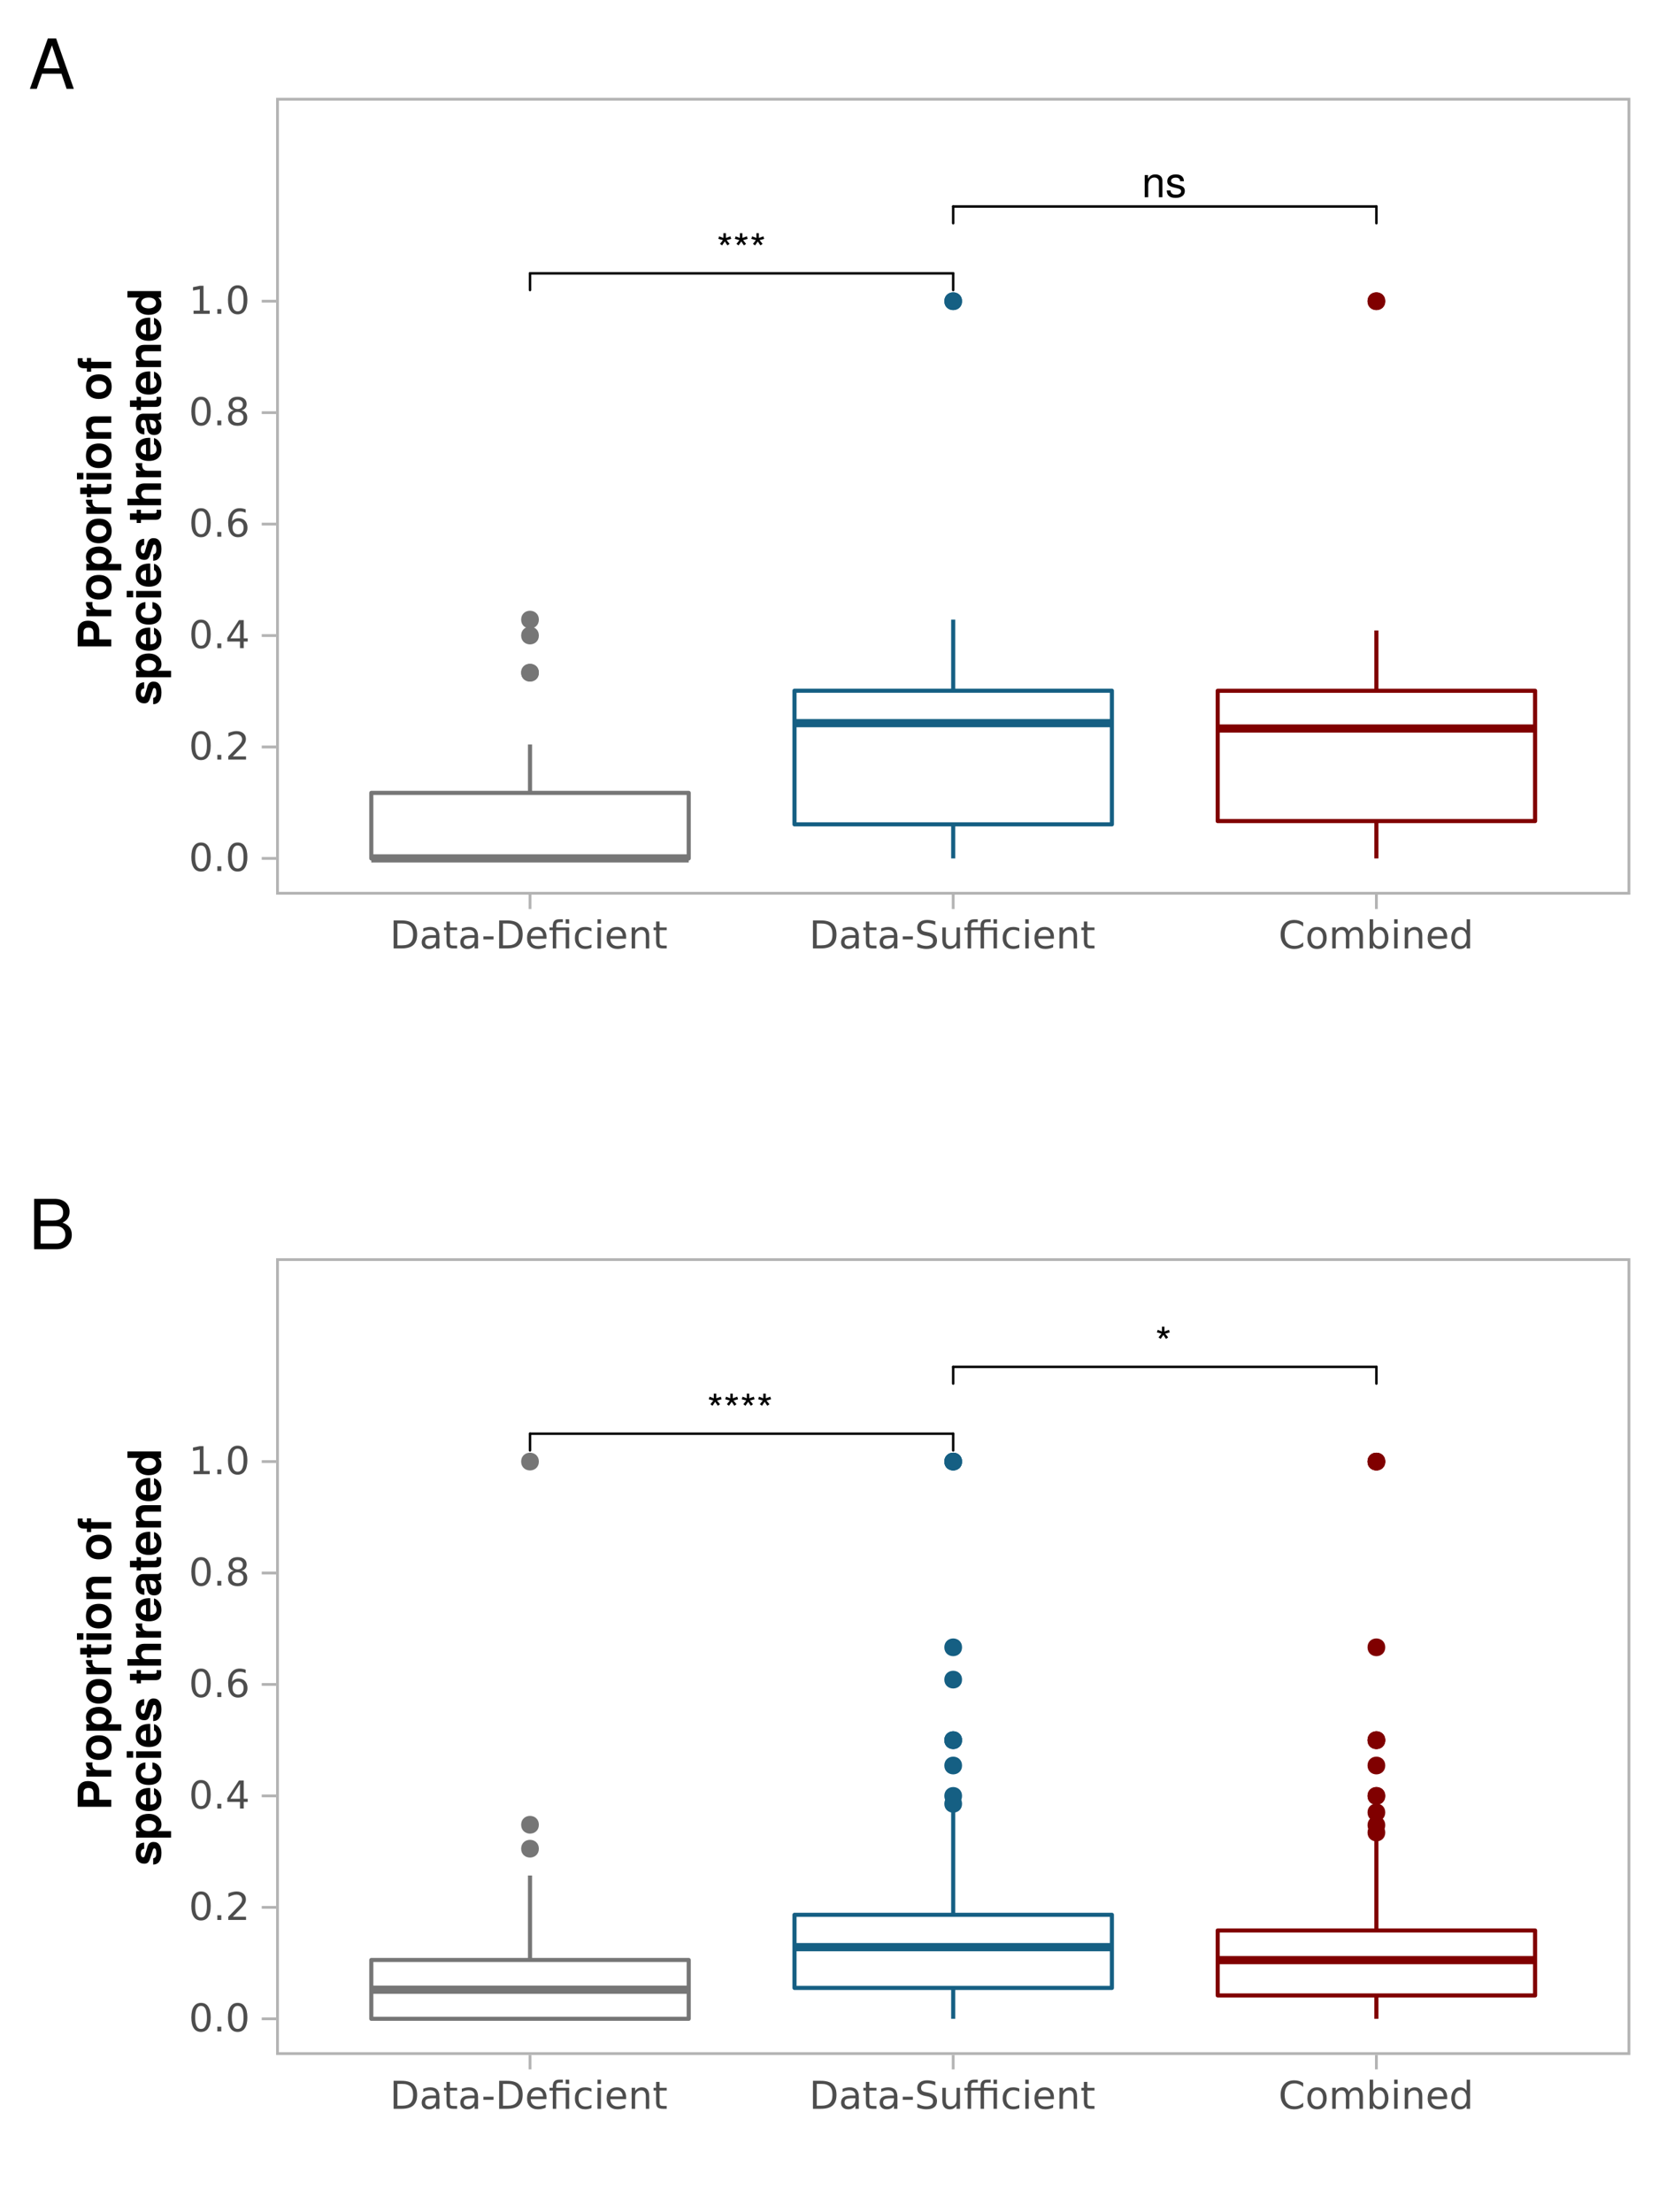 <?xml version="1.0" encoding="UTF-8"?>
<svg xmlns="http://www.w3.org/2000/svg" xmlns:xlink="http://www.w3.org/1999/xlink" width="432pt" height="576pt" viewBox="0 0 432 576" version="1.1">
<defs>
<g>
<symbol overflow="visible" id="glyph0-0">
<path style="stroke:none;" d=""/>
</symbol>
<symbol overflow="visible" id="glyph0-1">
<path style="stroke:none;" d="M 3.797 -6.578 L 3.578 -7.234 L 2.406 -6.812 L 2.406 -8.047 L 1.766 -8.047 L 1.766 -6.812 L 0.656 -7.234 L 0.438 -6.578 L 1.641 -6.25 L 0.875 -5.266 L 1.422 -4.875 L 2.125 -5.906 L 2.812 -4.875 L 3.375 -5.266 L 2.594 -6.25 Z M 3.797 -6.578 "/>
</symbol>
<symbol overflow="visible" id="glyph0-2">
<path style="stroke:none;" d="M 5.375 0 L 5.375 -4.375 C 5.375 -5.328 4.656 -5.953 3.547 -5.953 C 2.688 -5.953 2.125 -5.625 1.625 -4.812 L 1.625 -5.781 L 0.766 -5.781 L 0.766 0 L 1.688 0 L 1.688 -3.188 C 1.688 -4.375 2.328 -5.141 3.266 -5.141 C 4 -5.141 4.469 -4.703 4.469 -4.016 L 4.469 0 Z M 5.375 0 "/>
</symbol>
<symbol overflow="visible" id="glyph0-3">
<path style="stroke:none;" d="M 5.078 -1.625 C 5.078 -2.484 4.578 -2.922 3.438 -3.188 L 2.547 -3.406 C 1.797 -3.578 1.484 -3.828 1.484 -4.234 C 1.484 -4.766 1.953 -5.109 2.703 -5.109 C 3.453 -5.109 3.844 -4.781 3.859 -4.172 L 4.844 -4.172 C 4.828 -5.312 4.078 -5.953 2.734 -5.953 C 1.391 -5.953 0.516 -5.266 0.516 -4.188 C 0.516 -3.281 0.984 -2.844 2.359 -2.516 L 3.219 -2.312 C 3.859 -2.156 4.109 -1.969 4.109 -1.547 C 4.109 -1 3.562 -0.688 2.766 -0.688 C 1.938 -0.688 1.469 -0.891 1.344 -1.766 L 0.375 -1.766 C 0.422 -0.438 1.172 0.172 2.688 0.172 C 4.141 0.172 5.078 -0.516 5.078 -1.625 Z M 5.078 -1.625 "/>
</symbol>
<symbol overflow="visible" id="glyph1-0">
<path style="stroke:none;" d="M 0.5 1.766 L 0.5 -7.047 L 5.5 -7.047 L 5.5 1.766 Z M 1.062 1.219 L 4.938 1.219 L 4.938 -6.484 L 1.062 -6.484 Z M 1.062 1.219 "/>
</symbol>
<symbol overflow="visible" id="glyph1-1">
<path style="stroke:none;" d="M 3.172 -6.641 C 2.672 -6.641 2.289 -6.391 2.031 -5.891 C 1.781 -5.391 1.656 -4.641 1.656 -3.641 C 1.656 -2.641 1.781 -1.891 2.031 -1.391 C 2.289 -0.891 2.672 -0.641 3.172 -0.641 C 3.691 -0.641 4.078 -0.891 4.328 -1.391 C 4.586 -1.891 4.719 -2.641 4.719 -3.641 C 4.719 -4.641 4.586 -5.391 4.328 -5.891 C 4.078 -6.391 3.691 -6.641 3.172 -6.641 Z M 3.172 -7.422 C 3.992 -7.422 4.617 -7.098 5.047 -6.453 C 5.484 -5.805 5.703 -4.867 5.703 -3.641 C 5.703 -2.41 5.484 -1.473 5.047 -0.828 C 4.617 -0.18 3.992 0.141 3.172 0.141 C 2.359 0.141 1.734 -0.18 1.297 -0.828 C 0.867 -1.473 0.656 -2.41 0.656 -3.641 C 0.656 -4.867 0.867 -5.805 1.297 -6.453 C 1.734 -7.098 2.359 -7.422 3.172 -7.422 Z M 3.172 -7.422 "/>
</symbol>
<symbol overflow="visible" id="glyph1-2">
<path style="stroke:none;" d="M 1.062 -1.234 L 2.094 -1.234 L 2.094 0 L 1.062 0 Z M 1.062 -1.234 "/>
</symbol>
<symbol overflow="visible" id="glyph1-3">
<path style="stroke:none;" d="M 1.922 -0.828 L 5.359 -0.828 L 5.359 0 L 0.734 0 L 0.734 -0.828 C 1.109 -1.211 1.617 -1.734 2.266 -2.391 C 2.91 -3.047 3.316 -3.469 3.484 -3.656 C 3.797 -4.008 4.016 -4.305 4.141 -4.547 C 4.266 -4.797 4.328 -5.039 4.328 -5.281 C 4.328 -5.664 4.191 -5.977 3.922 -6.219 C 3.648 -6.469 3.297 -6.594 2.859 -6.594 C 2.547 -6.594 2.219 -6.535 1.875 -6.422 C 1.539 -6.316 1.176 -6.156 0.781 -5.938 L 0.781 -6.938 C 1.176 -7.094 1.547 -7.211 1.891 -7.297 C 2.234 -7.379 2.551 -7.422 2.844 -7.422 C 3.594 -7.422 4.191 -7.234 4.641 -6.859 C 5.098 -6.484 5.328 -5.977 5.328 -5.344 C 5.328 -5.039 5.27 -4.754 5.156 -4.484 C 5.039 -4.223 4.836 -3.91 4.547 -3.547 C 4.461 -3.453 4.203 -3.176 3.766 -2.719 C 3.328 -2.27 2.711 -1.641 1.922 -0.828 Z M 1.922 -0.828 "/>
</symbol>
<symbol overflow="visible" id="glyph1-4">
<path style="stroke:none;" d="M 3.781 -6.438 L 1.297 -2.547 L 3.781 -2.547 Z M 3.516 -7.297 L 4.766 -7.297 L 4.766 -2.547 L 5.797 -2.547 L 5.797 -1.719 L 4.766 -1.719 L 4.766 0 L 3.781 0 L 3.781 -1.719 L 0.484 -1.719 L 0.484 -2.672 Z M 3.516 -7.297 "/>
</symbol>
<symbol overflow="visible" id="glyph1-5">
<path style="stroke:none;" d="M 3.297 -4.031 C 2.859 -4.031 2.508 -3.879 2.25 -3.578 C 1.988 -3.273 1.859 -2.863 1.859 -2.344 C 1.859 -1.812 1.988 -1.395 2.25 -1.094 C 2.508 -0.789 2.859 -0.641 3.297 -0.641 C 3.742 -0.641 4.094 -0.789 4.344 -1.094 C 4.602 -1.395 4.734 -1.812 4.734 -2.344 C 4.734 -2.863 4.602 -3.273 4.344 -3.578 C 4.094 -3.879 3.742 -4.031 3.297 -4.031 Z M 5.266 -7.125 L 5.266 -6.234 C 5.016 -6.348 4.758 -6.438 4.5 -6.5 C 4.25 -6.562 4.004 -6.594 3.766 -6.594 C 3.109 -6.594 2.609 -6.375 2.266 -5.938 C 1.922 -5.5 1.727 -4.832 1.688 -3.938 C 1.875 -4.219 2.113 -4.43 2.406 -4.578 C 2.695 -4.734 3.016 -4.812 3.359 -4.812 C 4.086 -4.812 4.664 -4.586 5.094 -4.141 C 5.52 -3.703 5.734 -3.102 5.734 -2.344 C 5.734 -1.594 5.508 -0.988 5.062 -0.531 C 4.625 -0.082 4.035 0.141 3.297 0.141 C 2.453 0.141 1.805 -0.18 1.359 -0.828 C 0.922 -1.473 0.703 -2.41 0.703 -3.641 C 0.703 -4.785 0.973 -5.703 1.516 -6.391 C 2.066 -7.078 2.801 -7.422 3.719 -7.422 C 3.969 -7.422 4.219 -7.395 4.469 -7.344 C 4.719 -7.301 4.984 -7.227 5.266 -7.125 Z M 5.266 -7.125 "/>
</symbol>
<symbol overflow="visible" id="glyph1-6">
<path style="stroke:none;" d="M 3.172 -3.469 C 2.703 -3.469 2.332 -3.336 2.062 -3.078 C 1.801 -2.828 1.672 -2.484 1.672 -2.047 C 1.672 -1.609 1.801 -1.266 2.062 -1.016 C 2.332 -0.766 2.703 -0.641 3.172 -0.641 C 3.641 -0.641 4.008 -0.766 4.281 -1.016 C 4.551 -1.266 4.688 -1.609 4.688 -2.047 C 4.688 -2.484 4.551 -2.828 4.281 -3.078 C 4.02 -3.336 3.648 -3.469 3.172 -3.469 Z M 2.188 -3.875 C 1.77 -3.977 1.441 -4.176 1.203 -4.469 C 0.961 -4.758 0.844 -5.113 0.844 -5.531 C 0.844 -6.113 1.051 -6.57 1.469 -6.906 C 1.883 -7.25 2.453 -7.422 3.172 -7.422 C 3.898 -7.422 4.473 -7.25 4.891 -6.906 C 5.305 -6.57 5.516 -6.113 5.516 -5.531 C 5.516 -5.113 5.395 -4.758 5.156 -4.469 C 4.914 -4.176 4.586 -3.977 4.172 -3.875 C 4.648 -3.77 5.02 -3.555 5.281 -3.234 C 5.539 -2.91 5.672 -2.516 5.672 -2.047 C 5.672 -1.336 5.457 -0.797 5.031 -0.422 C 4.602 -0.047 3.984 0.141 3.172 0.141 C 2.367 0.141 1.75 -0.047 1.312 -0.422 C 0.883 -0.797 0.672 -1.336 0.672 -2.047 C 0.672 -2.516 0.805 -2.91 1.078 -3.234 C 1.348 -3.555 1.719 -3.77 2.188 -3.875 Z M 1.828 -5.438 C 1.828 -5.062 1.945 -4.766 2.188 -4.547 C 2.426 -4.336 2.754 -4.234 3.172 -4.234 C 3.598 -4.234 3.93 -4.336 4.172 -4.547 C 4.41 -4.766 4.531 -5.062 4.531 -5.438 C 4.531 -5.812 4.41 -6.102 4.172 -6.312 C 3.93 -6.531 3.598 -6.641 3.172 -6.641 C 2.754 -6.641 2.426 -6.531 2.188 -6.312 C 1.945 -6.102 1.828 -5.812 1.828 -5.438 Z M 1.828 -5.438 "/>
</symbol>
<symbol overflow="visible" id="glyph1-7">
<path style="stroke:none;" d="M 1.234 -0.828 L 2.859 -0.828 L 2.859 -6.391 L 1.094 -6.047 L 1.094 -6.938 L 2.844 -7.297 L 3.828 -7.297 L 3.828 -0.828 L 5.438 -0.828 L 5.438 0 L 1.234 0 Z M 1.234 -0.828 "/>
</symbol>
<symbol overflow="visible" id="glyph1-8">
<path style="stroke:none;" d="M 1.969 -6.484 L 1.969 -0.812 L 3.156 -0.812 C 4.164 -0.812 4.898 -1.035 5.359 -1.484 C 5.828 -1.941 6.062 -2.664 6.062 -3.656 C 6.062 -4.633 5.828 -5.348 5.359 -5.797 C 4.898 -6.254 4.164 -6.484 3.156 -6.484 Z M 0.984 -7.297 L 3.016 -7.297 C 4.422 -7.297 5.453 -7 6.109 -6.406 C 6.773 -5.82 7.109 -4.906 7.109 -3.656 C 7.109 -2.395 6.773 -1.469 6.109 -0.875 C 5.453 -0.289 4.422 0 3.016 0 L 0.984 0 Z M 0.984 -7.297 "/>
</symbol>
<symbol overflow="visible" id="glyph1-9">
<path style="stroke:none;" d="M 3.422 -2.75 C 2.703 -2.75 2.203 -2.664 1.922 -2.5 C 1.641 -2.332 1.5 -2.051 1.5 -1.656 C 1.5 -1.332 1.602 -1.078 1.812 -0.891 C 2.02 -0.703 2.305 -0.609 2.672 -0.609 C 3.172 -0.609 3.57 -0.785 3.875 -1.141 C 4.176 -1.492 4.328 -1.961 4.328 -2.547 L 4.328 -2.75 Z M 5.219 -3.125 L 5.219 0 L 4.328 0 L 4.328 -0.828 C 4.117 -0.492 3.859 -0.25 3.547 -0.094 C 3.242 0.062 2.875 0.141 2.438 0.141 C 1.875 0.141 1.426 -0.016 1.094 -0.328 C 0.758 -0.641 0.594 -1.062 0.594 -1.594 C 0.594 -2.207 0.801 -2.672 1.219 -2.984 C 1.633 -3.297 2.25 -3.453 3.062 -3.453 L 4.328 -3.453 L 4.328 -3.547 C 4.328 -3.953 4.188 -4.27 3.906 -4.5 C 3.633 -4.727 3.254 -4.844 2.766 -4.844 C 2.453 -4.844 2.145 -4.801 1.844 -4.719 C 1.551 -4.645 1.27 -4.535 1 -4.391 L 1 -5.219 C 1.332 -5.344 1.648 -5.438 1.953 -5.5 C 2.266 -5.562 2.566 -5.594 2.859 -5.594 C 3.648 -5.594 4.238 -5.391 4.625 -4.984 C 5.02 -4.578 5.219 -3.957 5.219 -3.125 Z M 5.219 -3.125 "/>
</symbol>
<symbol overflow="visible" id="glyph1-10">
<path style="stroke:none;" d="M 1.828 -7.016 L 1.828 -5.469 L 3.688 -5.469 L 3.688 -4.766 L 1.828 -4.766 L 1.828 -1.797 C 1.828 -1.359 1.891 -1.07 2.016 -0.938 C 2.141 -0.812 2.391 -0.75 2.766 -0.75 L 3.688 -0.75 L 3.688 0 L 2.766 0 C 2.066 0 1.582 -0.129 1.312 -0.391 C 1.051 -0.648 0.922 -1.117 0.922 -1.797 L 0.922 -4.766 L 0.266 -4.766 L 0.266 -5.469 L 0.922 -5.469 L 0.922 -7.016 Z M 1.828 -7.016 "/>
</symbol>
<symbol overflow="visible" id="glyph1-11">
<path style="stroke:none;" d="M 0.484 -3.141 L 3.125 -3.141 L 3.125 -2.344 L 0.484 -2.344 Z M 0.484 -3.141 "/>
</symbol>
<symbol overflow="visible" id="glyph1-12">
<path style="stroke:none;" d="M 5.625 -2.953 L 5.625 -2.516 L 1.484 -2.516 C 1.523 -1.898 1.711 -1.43 2.047 -1.109 C 2.379 -0.785 2.844 -0.625 3.438 -0.625 C 3.781 -0.625 4.113 -0.664 4.438 -0.75 C 4.77 -0.832 5.094 -0.957 5.406 -1.125 L 5.406 -0.281 C 5.082 -0.145 4.75 -0.039 4.406 0.031 C 4.07 0.102 3.734 0.141 3.391 0.141 C 2.516 0.141 1.82 -0.109 1.312 -0.609 C 0.801 -1.117 0.547 -1.812 0.547 -2.688 C 0.547 -3.582 0.785 -4.289 1.266 -4.812 C 1.754 -5.332 2.41 -5.594 3.234 -5.594 C 3.973 -5.594 4.555 -5.359 4.984 -4.891 C 5.41 -4.422 5.625 -3.773 5.625 -2.953 Z M 4.719 -3.219 C 4.719 -3.707 4.582 -4.098 4.312 -4.391 C 4.039 -4.691 3.688 -4.844 3.25 -4.844 C 2.738 -4.844 2.332 -4.695 2.031 -4.406 C 1.738 -4.125 1.566 -3.727 1.516 -3.219 Z M 4.719 -3.219 "/>
</symbol>
<symbol overflow="visible" id="glyph1-13">
<path style="stroke:none;" d="M 5.359 -5.469 L 5.359 0 L 4.453 0 L 4.453 -4.766 L 2 -4.766 L 2 0 L 1.094 0 L 1.094 -4.766 L 0.234 -4.766 L 0.234 -5.469 L 1.094 -5.469 L 1.094 -5.844 C 1.094 -6.445 1.234 -6.891 1.516 -7.172 C 1.797 -7.453 2.227 -7.594 2.812 -7.594 L 3.719 -7.594 L 3.719 -6.844 L 2.859 -6.844 C 2.535 -6.844 2.312 -6.773 2.188 -6.641 C 2.062 -6.516 2 -6.285 2 -5.953 L 2 -5.469 Z M 4.453 -7.594 L 5.359 -7.594 L 5.359 -6.453 L 4.453 -6.453 Z M 4.453 -7.594 "/>
</symbol>
<symbol overflow="visible" id="glyph1-14">
<path style="stroke:none;" d="M 4.875 -5.266 L 4.875 -4.422 C 4.625 -4.555 4.367 -4.66 4.109 -4.734 C 3.859 -4.805 3.602 -4.844 3.344 -4.844 C 2.758 -4.844 2.305 -4.656 1.984 -4.281 C 1.66 -3.914 1.5 -3.398 1.5 -2.734 C 1.5 -2.066 1.66 -1.547 1.984 -1.172 C 2.305 -0.805 2.758 -0.625 3.344 -0.625 C 3.602 -0.625 3.859 -0.656 4.109 -0.719 C 4.367 -0.789 4.625 -0.898 4.875 -1.047 L 4.875 -0.203 C 4.625 -0.086 4.363 -0.004 4.094 0.047 C 3.832 0.109 3.551 0.141 3.25 0.141 C 2.414 0.141 1.754 -0.113 1.266 -0.625 C 0.785 -1.145 0.547 -1.848 0.547 -2.734 C 0.547 -3.617 0.789 -4.316 1.281 -4.828 C 1.77 -5.336 2.441 -5.594 3.297 -5.594 C 3.578 -5.594 3.848 -5.566 4.109 -5.516 C 4.367 -5.461 4.625 -5.379 4.875 -5.266 Z M 4.875 -5.266 "/>
</symbol>
<symbol overflow="visible" id="glyph1-15">
<path style="stroke:none;" d="M 0.938 -5.469 L 1.844 -5.469 L 1.844 0 L 0.938 0 Z M 0.938 -7.594 L 1.844 -7.594 L 1.844 -6.453 L 0.938 -6.453 Z M 0.938 -7.594 "/>
</symbol>
<symbol overflow="visible" id="glyph1-16">
<path style="stroke:none;" d="M 5.484 -3.297 L 5.484 0 L 4.594 0 L 4.594 -3.266 C 4.594 -3.785 4.488 -4.172 4.281 -4.422 C 4.082 -4.68 3.781 -4.812 3.375 -4.812 C 2.895 -4.812 2.516 -4.656 2.234 -4.344 C 1.953 -4.039 1.812 -3.625 1.812 -3.094 L 1.812 0 L 0.906 0 L 0.906 -5.469 L 1.812 -5.469 L 1.812 -4.625 C 2.031 -4.945 2.285 -5.188 2.578 -5.344 C 2.867 -5.508 3.203 -5.594 3.578 -5.594 C 4.203 -5.594 4.676 -5.398 5 -5.016 C 5.32 -4.629 5.484 -4.055 5.484 -3.297 Z M 5.484 -3.297 "/>
</symbol>
<symbol overflow="visible" id="glyph1-17">
<path style="stroke:none;" d="M 5.359 -7.047 L 5.359 -6.094 C 4.984 -6.27 4.629 -6.398 4.297 -6.484 C 3.961 -6.578 3.641 -6.625 3.328 -6.625 C 2.797 -6.625 2.383 -6.52 2.094 -6.312 C 1.801 -6.102 1.656 -5.805 1.656 -5.422 C 1.656 -5.098 1.75 -4.852 1.938 -4.688 C 2.133 -4.52 2.504 -4.391 3.047 -4.297 L 3.641 -4.172 C 4.367 -4.023 4.91 -3.773 5.266 -3.422 C 5.617 -3.078 5.797 -2.609 5.797 -2.016 C 5.797 -1.305 5.555 -0.77 5.078 -0.406 C 4.609 -0.039 3.914 0.141 3 0.141 C 2.656 0.141 2.285 0.098 1.891 0.016 C 1.504 -0.055 1.102 -0.172 0.688 -0.328 L 0.688 -1.344 C 1.094 -1.113 1.484 -0.941 1.859 -0.828 C 2.242 -0.711 2.625 -0.656 3 -0.656 C 3.562 -0.656 3.992 -0.766 4.297 -0.984 C 4.609 -1.211 4.766 -1.531 4.766 -1.938 C 4.766 -2.289 4.656 -2.566 4.438 -2.766 C 4.219 -2.973 3.852 -3.129 3.344 -3.234 L 2.75 -3.344 C 2.008 -3.488 1.473 -3.719 1.141 -4.031 C 0.816 -4.344 0.656 -4.781 0.656 -5.344 C 0.656 -5.988 0.879 -6.492 1.328 -6.859 C 1.785 -7.234 2.414 -7.422 3.219 -7.422 C 3.562 -7.422 3.91 -7.391 4.266 -7.328 C 4.617 -7.266 4.984 -7.172 5.359 -7.047 Z M 5.359 -7.047 "/>
</symbol>
<symbol overflow="visible" id="glyph1-18">
<path style="stroke:none;" d="M 0.844 -2.156 L 0.844 -5.469 L 1.75 -5.469 L 1.75 -2.188 C 1.75 -1.676 1.848 -1.289 2.047 -1.031 C 2.254 -0.77 2.555 -0.641 2.953 -0.641 C 3.441 -0.641 3.828 -0.789 4.109 -1.094 C 4.391 -1.406 4.531 -1.832 4.531 -2.375 L 4.531 -5.469 L 5.438 -5.469 L 5.438 0 L 4.531 0 L 4.531 -0.844 C 4.312 -0.508 4.055 -0.258 3.766 -0.094 C 3.484 0.062 3.148 0.141 2.766 0.141 C 2.141 0.141 1.66 -0.051 1.328 -0.438 C 1.004 -0.832 0.844 -1.406 0.844 -2.156 Z M 3.109 -5.594 Z M 3.109 -5.594 "/>
</symbol>
<symbol overflow="visible" id="glyph1-19">
<path style="stroke:none;" d="M 3.719 -7.594 L 3.719 -6.844 L 2.859 -6.844 C 2.535 -6.844 2.305 -6.781 2.172 -6.656 C 2.055 -6.52 2 -6.285 2 -5.953 L 2 -5.469 L 4.453 -5.469 L 4.453 -5.844 C 4.453 -6.457 4.598 -6.898 4.891 -7.172 C 4.973 -7.266 5.078 -7.344 5.203 -7.406 C 5.461 -7.531 5.805 -7.594 6.234 -7.594 L 7.078 -7.594 L 7.078 -6.844 L 6.219 -6.844 C 5.895 -6.844 5.672 -6.773 5.547 -6.641 C 5.422 -6.516 5.359 -6.285 5.359 -5.953 L 5.359 -5.469 L 8.734 -5.469 L 8.734 0 L 7.828 0 L 7.828 -4.766 L 5.359 -4.766 L 5.359 0 L 4.453 0 L 4.453 -4.766 L 2 -4.766 L 2 0 L 1.094 0 L 1.094 -4.766 L 0.234 -4.766 L 0.234 -5.469 L 1.094 -5.469 L 1.094 -5.844 C 1.094 -6.457 1.234 -6.898 1.516 -7.172 C 1.797 -7.453 2.242 -7.594 2.859 -7.594 Z M 7.828 -7.594 L 8.734 -7.594 L 8.734 -6.453 L 7.828 -6.453 Z M 7.828 -7.594 "/>
</symbol>
<symbol overflow="visible" id="glyph1-20">
<path style="stroke:none;" d="M 6.438 -6.734 L 6.438 -5.688 C 6.102 -6 5.75 -6.227 5.375 -6.375 C 5 -6.531 4.602 -6.609 4.188 -6.609 C 3.352 -6.609 2.711 -6.352 2.266 -5.844 C 1.828 -5.332 1.609 -4.598 1.609 -3.641 C 1.609 -2.68 1.828 -1.945 2.266 -1.438 C 2.711 -0.926 3.352 -0.672 4.188 -0.672 C 4.602 -0.672 5 -0.742 5.375 -0.891 C 5.75 -1.047 6.102 -1.281 6.438 -1.594 L 6.438 -0.562 C 6.094 -0.32 5.727 -0.145 5.344 -0.031 C 4.957 0.082 4.551 0.141 4.125 0.141 C 3.02 0.141 2.148 -0.195 1.516 -0.875 C 0.879 -1.551 0.562 -2.473 0.562 -3.641 C 0.562 -4.805 0.879 -5.727 1.516 -6.406 C 2.148 -7.082 3.02 -7.422 4.125 -7.422 C 4.562 -7.422 4.973 -7.363 5.359 -7.25 C 5.742 -7.133 6.102 -6.961 6.438 -6.734 Z M 6.438 -6.734 "/>
</symbol>
<symbol overflow="visible" id="glyph1-21">
<path style="stroke:none;" d="M 3.062 -4.844 C 2.582 -4.844 2.203 -4.656 1.922 -4.281 C 1.641 -3.906 1.5 -3.391 1.5 -2.734 C 1.5 -2.078 1.633 -1.562 1.906 -1.188 C 2.188 -0.812 2.57 -0.625 3.062 -0.625 C 3.539 -0.625 3.922 -0.812 4.203 -1.188 C 4.484 -1.562 4.625 -2.078 4.625 -2.734 C 4.625 -3.379 4.484 -3.891 4.203 -4.266 C 3.922 -4.648 3.539 -4.844 3.062 -4.844 Z M 3.062 -5.594 C 3.844 -5.594 4.457 -5.336 4.906 -4.828 C 5.352 -4.328 5.578 -3.629 5.578 -2.734 C 5.578 -1.836 5.352 -1.133 4.906 -0.625 C 4.457 -0.113 3.844 0.141 3.062 0.141 C 2.281 0.141 1.664 -0.113 1.219 -0.625 C 0.77 -1.133 0.547 -1.836 0.547 -2.734 C 0.547 -3.629 0.77 -4.328 1.219 -4.828 C 1.664 -5.336 2.281 -5.594 3.062 -5.594 Z M 3.062 -5.594 "/>
</symbol>
<symbol overflow="visible" id="glyph1-22">
<path style="stroke:none;" d="M 5.203 -4.422 C 5.422 -4.828 5.688 -5.125 6 -5.312 C 6.312 -5.5 6.68 -5.594 7.109 -5.594 C 7.68 -5.594 8.117 -5.395 8.422 -5 C 8.734 -4.602 8.891 -4.035 8.891 -3.297 L 8.891 0 L 7.984 0 L 7.984 -3.266 C 7.984 -3.797 7.891 -4.188 7.703 -4.438 C 7.523 -4.688 7.242 -4.812 6.859 -4.812 C 6.391 -4.812 6.02 -4.656 5.75 -4.344 C 5.488 -4.039 5.359 -3.625 5.359 -3.094 L 5.359 0 L 4.453 0 L 4.453 -3.266 C 4.453 -3.797 4.359 -4.188 4.172 -4.438 C 3.984 -4.688 3.695 -4.812 3.312 -4.812 C 2.852 -4.812 2.488 -4.656 2.219 -4.344 C 1.945 -4.039 1.812 -3.625 1.812 -3.094 L 1.812 0 L 0.906 0 L 0.906 -5.469 L 1.812 -5.469 L 1.812 -4.625 C 2.02 -4.957 2.266 -5.203 2.547 -5.359 C 2.836 -5.516 3.176 -5.594 3.562 -5.594 C 3.969 -5.594 4.305 -5.492 4.578 -5.297 C 4.859 -5.098 5.066 -4.805 5.203 -4.422 Z M 5.203 -4.422 "/>
</symbol>
<symbol overflow="visible" id="glyph1-23">
<path style="stroke:none;" d="M 4.875 -2.734 C 4.875 -3.391 4.734 -3.906 4.453 -4.281 C 4.18 -4.656 3.812 -4.844 3.344 -4.844 C 2.863 -4.844 2.488 -4.656 2.219 -4.281 C 1.945 -3.906 1.812 -3.391 1.812 -2.734 C 1.812 -2.066 1.945 -1.547 2.219 -1.172 C 2.488 -0.797 2.863 -0.609 3.344 -0.609 C 3.812 -0.609 4.18 -0.797 4.453 -1.172 C 4.734 -1.547 4.875 -2.066 4.875 -2.734 Z M 1.812 -4.641 C 2 -4.961 2.234 -5.203 2.516 -5.359 C 2.805 -5.516 3.156 -5.594 3.562 -5.594 C 4.227 -5.594 4.766 -5.328 5.172 -4.797 C 5.586 -4.273 5.797 -3.586 5.797 -2.734 C 5.797 -1.867 5.586 -1.172 5.172 -0.641 C 4.766 -0.117 4.227 0.141 3.562 0.141 C 3.156 0.141 2.805 0.062 2.516 -0.094 C 2.234 -0.25 2 -0.492 1.812 -0.828 L 1.812 0 L 0.906 0 L 0.906 -7.594 L 1.812 -7.594 Z M 1.812 -4.641 "/>
</symbol>
<symbol overflow="visible" id="glyph1-24">
<path style="stroke:none;" d="M 4.547 -4.641 L 4.547 -7.594 L 5.438 -7.594 L 5.438 0 L 4.547 0 L 4.547 -0.828 C 4.359 -0.492 4.117 -0.25 3.828 -0.094 C 3.535 0.062 3.188 0.141 2.781 0.141 C 2.125 0.141 1.586 -0.117 1.172 -0.641 C 0.754 -1.172 0.547 -1.867 0.547 -2.734 C 0.547 -3.586 0.754 -4.273 1.172 -4.797 C 1.586 -5.328 2.125 -5.594 2.781 -5.594 C 3.188 -5.594 3.535 -5.516 3.828 -5.359 C 4.117 -5.203 4.359 -4.961 4.547 -4.641 Z M 1.484 -2.734 C 1.484 -2.066 1.617 -1.547 1.891 -1.172 C 2.16 -0.797 2.535 -0.609 3.016 -0.609 C 3.484 -0.609 3.852 -0.797 4.125 -1.172 C 4.406 -1.547 4.547 -2.066 4.547 -2.734 C 4.547 -3.391 4.406 -3.906 4.125 -4.281 C 3.852 -4.656 3.484 -4.844 3.016 -4.844 C 2.535 -4.844 2.16 -4.656 1.891 -4.281 C 1.617 -3.906 1.484 -3.391 1.484 -2.734 Z M 1.484 -2.734 "/>
</symbol>
<symbol overflow="visible" id="glyph2-0">
<path style="stroke:none;" d=""/>
</symbol>
<symbol overflow="visible" id="glyph2-1">
<path style="stroke:none;" d="M -6.031 -7.594 C -7.781 -7.594 -8.75 -6.594 -8.75 -4.781 L -8.75 -0.906 L 0 -0.906 L 0 -2.719 L -3.125 -2.719 L -3.125 -4.953 C -3.125 -6.562 -4.266 -7.594 -6.031 -7.594 Z M -5.922 -5.797 C -5.047 -5.797 -4.625 -5.359 -4.625 -4.391 L -4.625 -2.719 L -7.25 -2.719 L -7.25 -4.391 C -7.25 -5.359 -6.828 -5.797 -5.922 -5.797 Z M -5.922 -5.797 "/>
</symbol>
<symbol overflow="visible" id="glyph2-2">
<path style="stroke:none;" d="M -4.875 -4.438 L -6.578 -4.438 C -6.594 -4.344 -6.594 -4.281 -6.594 -4.234 C -6.594 -3.469 -6.078 -2.797 -5.203 -2.438 L -6.484 -2.438 L -6.484 -0.75 L 0 -0.75 L 0 -2.438 L -3.438 -2.438 C -4.422 -2.438 -4.922 -2.922 -4.922 -3.906 C -4.922 -4.094 -4.906 -4.219 -4.875 -4.438 Z M -4.875 -4.438 "/>
</symbol>
<symbol overflow="visible" id="glyph2-3">
<path style="stroke:none;" d="M -3.188 -6.828 C -5.391 -6.828 -6.594 -5.641 -6.594 -3.609 C -6.594 -1.625 -5.359 -0.422 -3.234 -0.422 C -1.109 -0.422 0.109 -1.625 0.109 -3.625 C 0.109 -5.594 -1.109 -6.828 -3.188 -6.828 Z M -3.219 -5.141 C -2 -5.141 -1.25 -4.531 -1.25 -3.625 C -1.25 -2.719 -2 -2.094 -3.234 -2.094 C -4.469 -2.094 -5.234 -2.719 -5.234 -3.625 C -5.234 -4.547 -4.484 -5.141 -3.219 -5.141 Z M -3.219 -5.141 "/>
</symbol>
<symbol overflow="visible" id="glyph2-4">
<path style="stroke:none;" d="M -3.234 -6.891 C -5.156 -6.891 -6.594 -5.875 -6.594 -4.172 C -6.594 -3.359 -6.234 -2.781 -5.516 -2.375 L -6.484 -2.375 L -6.484 -0.703 L 2.609 -0.703 L 2.609 -2.375 L -0.859 -2.375 C -0.141 -2.781 0.109 -3.359 0.109 -4.172 C 0.109 -5.734 -1.266 -6.891 -3.234 -6.891 Z M -3.219 -5.203 C -2.047 -5.203 -1.297 -4.625 -1.297 -3.797 C -1.297 -2.953 -2.031 -2.375 -3.234 -2.375 C -4.453 -2.375 -5.188 -2.953 -5.188 -3.797 C -5.188 -4.641 -4.453 -5.203 -3.219 -5.203 Z M -3.219 -5.203 "/>
</symbol>
<symbol overflow="visible" id="glyph2-5">
<path style="stroke:none;" d="M 0 -3.609 L -1.172 -3.609 C -1.156 -3.438 -1.141 -3.344 -1.141 -3.234 C -1.141 -2.781 -1.266 -2.672 -1.844 -2.672 L -5.234 -2.672 L -5.234 -3.609 L -6.344 -3.609 L -6.344 -2.672 L -8.094 -2.672 L -8.094 -1 L -6.344 -1 L -6.344 -0.172 L -5.234 -0.172 L -5.234 -1 L -1.391 -1 C -0.375 -1 0.047 -1.531 0.047 -2.641 C 0.047 -3.016 0.016 -3.312 0 -3.609 Z M 0 -3.609 "/>
</symbol>
<symbol overflow="visible" id="glyph2-6">
<path style="stroke:none;" d="M 0 -2.484 L -6.484 -2.484 L -6.484 -0.797 L 0 -0.797 Z M -7.266 -2.516 L -8.938 -2.516 L -8.938 -0.828 L -7.266 -0.828 Z M -7.266 -2.516 "/>
</symbol>
<symbol overflow="visible" id="glyph2-7">
<path style="stroke:none;" d="M 0 -6.547 L -4.344 -6.547 C -5.766 -6.547 -6.594 -5.766 -6.594 -4.375 C -6.594 -3.5 -6.266 -2.922 -5.547 -2.438 L -6.484 -2.438 L -6.484 -0.75 L 0 -0.75 L 0 -2.438 L -3.891 -2.438 C -4.656 -2.438 -5.156 -2.969 -5.156 -3.797 C -5.156 -4.516 -4.766 -4.875 -4 -4.875 L 0 -4.875 Z M 0 -6.547 "/>
</symbol>
<symbol overflow="visible" id="glyph2-8">
<path style="stroke:none;" d=""/>
</symbol>
<symbol overflow="visible" id="glyph2-9">
<path style="stroke:none;" d="M -5.234 -3.75 L -6.344 -3.75 L -6.344 -2.766 L -6.984 -2.766 C -7.312 -2.766 -7.484 -2.906 -7.484 -3.219 C -7.484 -3.359 -7.469 -3.547 -7.453 -3.703 L -8.719 -3.703 C -8.734 -3.391 -8.75 -2.969 -8.75 -2.734 C -8.75 -1.625 -8.219 -1.078 -7.125 -1.078 L -6.344 -1.078 L -6.344 -0.172 L -5.234 -0.172 L -5.234 -1.078 L 0 -1.078 L 0 -2.766 L -5.234 -2.766 Z M -5.234 -3.75 "/>
</symbol>
<symbol overflow="visible" id="glyph2-10">
<path style="stroke:none;" d="M -1.922 -6.234 L -2 -6.234 C -2.75 -6.234 -3.297 -5.812 -3.547 -4.969 L -4.156 -2.844 C -4.297 -2.375 -4.406 -2.25 -4.672 -2.25 C -5.031 -2.25 -5.266 -2.641 -5.266 -3.234 C -5.266 -4.031 -4.984 -4.422 -4.391 -4.438 L -4.391 -6.062 C -5.766 -6.031 -6.594 -4.984 -6.594 -3.234 C -6.594 -1.594 -5.766 -0.578 -4.422 -0.578 C -3.641 -0.578 -3.203 -0.797 -2.828 -1.984 L -2.203 -4 C -2.078 -4.422 -1.938 -4.562 -1.766 -4.562 C -1.375 -4.562 -1.219 -4.094 -1.219 -3.312 C -1.219 -2.547 -1.359 -2.141 -2.047 -1.984 L -2.047 -0.344 C -0.641 -0.391 0.109 -1.438 0.109 -3.406 C 0.109 -5.234 -0.609 -6.234 -1.922 -6.234 Z M -1.922 -6.234 "/>
</symbol>
<symbol overflow="visible" id="glyph2-11">
<path style="stroke:none;" d="M -3 -6.297 C -5.234 -6.297 -6.594 -5.172 -6.594 -3.266 C -6.594 -1.406 -5.328 -0.266 -3.156 -0.266 C -1.078 -0.266 0.109 -1.391 0.109 -3.234 C 0.109 -4.688 -0.547 -5.859 -1.828 -6.234 L -1.828 -4.578 C -1.359 -4.422 -1.172 -3.906 -1.172 -3.281 C -1.172 -2.5 -1.531 -1.984 -2.797 -1.938 L -2.797 -6.281 Z M -3.906 -4.547 L -3.906 -1.969 C -4.812 -2.078 -5.297 -2.5 -5.297 -3.234 C -5.297 -3.953 -4.844 -4.469 -3.906 -4.547 Z M -3.906 -4.547 "/>
</symbol>
<symbol overflow="visible" id="glyph2-12">
<path style="stroke:none;" d="M -2.25 -6.266 L -2.25 -4.656 C -1.578 -4.438 -1.25 -4.109 -1.25 -3.453 C -1.25 -2.609 -1.938 -2.094 -3.188 -2.094 C -4.375 -2.094 -5.234 -2.406 -5.234 -3.453 C -5.234 -4.141 -4.906 -4.469 -4.062 -4.656 L -4.062 -6.266 C -5.641 -6.141 -6.594 -5.094 -6.594 -3.469 C -6.594 -1.531 -5.406 -0.406 -3.188 -0.406 C -1.062 -0.406 0.109 -1.531 0.109 -3.438 C 0.109 -5.016 -0.859 -6.109 -2.25 -6.266 Z M -2.25 -6.266 "/>
</symbol>
<symbol overflow="visible" id="glyph2-13">
<path style="stroke:none;" d="M 0 -6.484 L -4.344 -6.484 C -5.859 -6.484 -6.594 -5.609 -6.594 -4.375 C -6.594 -3.547 -6.25 -2.953 -5.547 -2.484 L -8.75 -2.484 L -8.75 -0.797 L 0 -0.797 L 0 -2.484 L -3.891 -2.484 C -4.625 -2.484 -5.156 -3.031 -5.156 -3.781 C -5.156 -4.375 -4.844 -4.812 -3.953 -4.812 L 0 -4.812 Z M 0 -6.484 "/>
</symbol>
<symbol overflow="visible" id="glyph2-14">
<path style="stroke:none;" d="M 0 -6.281 L -0.203 -6.281 C -0.484 -5.984 -0.656 -5.906 -1 -5.906 L -4.594 -5.906 C -5.922 -5.906 -6.594 -5 -6.594 -3.25 C -6.594 -1.5 -5.844 -0.594 -4.344 -0.484 L -4.344 -2.094 C -5.016 -2.188 -5.234 -2.453 -5.234 -3.281 C -5.234 -3.938 -5.016 -4.266 -4.578 -4.266 C -3.906 -4.266 -3.969 -3.75 -3.828 -2.922 L -3.703 -2.25 C -3.484 -0.953 -2.922 -0.344 -1.75 -0.344 C -0.484 -0.344 0.109 -1.219 0.109 -2.297 C 0.109 -3.031 -0.203 -3.688 -0.812 -4.266 C -0.484 -4.266 -0.188 -4.312 0 -4.469 Z M -2.766 -4.266 C -1.797 -4.266 -1.25 -3.781 -1.25 -2.922 C -1.25 -2.359 -1.469 -2.016 -1.938 -2.016 C -2.438 -2.016 -2.609 -2.281 -2.75 -2.969 L -2.859 -3.547 C -2.938 -4 -2.969 -4.062 -3.062 -4.266 Z M -2.766 -4.266 "/>
</symbol>
<symbol overflow="visible" id="glyph2-15">
<path style="stroke:none;" d="M 0 -6.547 L -8.75 -6.547 L -8.75 -4.859 L -5.641 -4.859 C -6.281 -4.438 -6.594 -3.875 -6.594 -3.078 C -6.594 -1.531 -5.188 -0.344 -3.234 -0.344 C -1.391 -0.344 0.109 -1.359 0.109 -3.078 C 0.109 -3.875 -0.188 -4.438 -0.75 -4.859 L 0 -4.859 Z M -3.203 -4.859 C -2.031 -4.859 -1.297 -4.281 -1.297 -3.438 C -1.297 -2.609 -2.047 -2.031 -3.234 -2.031 C -4.422 -2.031 -5.188 -2.609 -5.188 -3.438 C -5.188 -4.297 -4.438 -4.859 -3.203 -4.859 Z M -3.203 -4.859 "/>
</symbol>
<symbol overflow="visible" id="glyph3-0">
<path style="stroke:none;" d=""/>
</symbol>
<symbol overflow="visible" id="glyph3-1">
<path style="stroke:none;" d="M 11.75 0 L 7.141 -13.125 L 4.984 -13.125 L 0.312 0 L 2.094 0 L 3.469 -3.938 L 8.531 -3.938 L 9.875 0 Z M 8.062 -5.344 L 3.891 -5.344 L 6.047 -11.328 Z M 8.062 -5.344 "/>
</symbol>
<symbol overflow="visible" id="glyph3-2">
<path style="stroke:none;" d="M 11.219 -3.75 C 11.219 -5.328 10.5 -6.281 8.812 -6.938 C 10.016 -7.484 10.641 -8.453 10.641 -9.797 C 10.641 -11.703 9.234 -13.125 6.75 -13.125 L 1.422 -13.125 L 1.422 0 L 7.344 0 C 9.703 0 11.219 -1.578 11.219 -3.75 Z M 8.969 -9.562 C 8.969 -8.219 8.188 -7.469 6.344 -7.469 L 3.094 -7.469 L 3.094 -11.641 L 6.344 -11.641 C 8.188 -11.641 8.969 -10.891 8.969 -9.562 Z M 9.547 -3.719 C 9.547 -2.469 8.766 -1.469 7.188 -1.469 L 3.094 -1.469 L 3.094 -6 L 7.188 -6 C 8.766 -6 9.547 -5 9.547 -3.719 Z M 9.547 -3.719 "/>
</symbol>
</g>
<clipPath id="clip1">
  <path d="M 71.895 25.473 L 424.531 25.473 L 424.531 232.941 L 71.895 232.941 Z M 71.895 25.473 "/>
</clipPath>
<clipPath id="clip2">
  <path d="M 71.895 25.473 L 424.531 25.473 L 424.531 232.941 L 71.895 232.941 Z M 71.895 25.473 "/>
</clipPath>
<clipPath id="clip3">
  <path d="M 71.895 327.602 L 424.531 327.602 L 424.531 535.07 L 71.895 535.07 Z M 71.895 327.602 "/>
</clipPath>
<clipPath id="clip4">
  <path d="M 71.895 327.602 L 424.531 327.602 L 424.531 535.07 L 71.895 535.07 Z M 71.895 327.602 "/>
</clipPath>
</defs>
<g id="surface5415">
<rect x="0" y="0" width="432" height="576" style="fill:rgb(100%,100%,100%);fill-opacity:1;stroke:none;"/>
<rect x="0" y="0" width="432" height="576" style="fill:rgb(100%,100%,100%);fill-opacity:1;stroke:none;"/>
<path style="fill:none;stroke-width:1.455;stroke-linecap:round;stroke-linejoin:round;stroke:rgb(100%,100%,100%);stroke-opacity:1;stroke-miterlimit:10;" d="M 0 576 L 432 576 L 432 0 L 0 0 Z M 0 576 "/>
<g clip-path="url(#clip1)" clip-rule="nonzero">
<path style=" stroke:none;fill-rule:nonzero;fill:rgb(100%,100%,100%);fill-opacity:1;" d="M 71.895 232.938 L 424.531 232.938 L 424.531 25.469 L 71.895 25.469 Z M 71.895 232.938 "/>
</g>
<path style="fill-rule:nonzero;fill:rgb(46.275%,46.275%,46.275%);fill-opacity:1;stroke-width:0.709;stroke-linecap:round;stroke-linejoin:round;stroke:rgb(46.275%,46.275%,46.275%);stroke-opacity:1;stroke-miterlimit:10;" d="M 139.965 175.148 C 139.965 177.754 136.059 177.754 136.059 175.148 C 136.059 172.543 139.965 172.543 139.965 175.148 "/>
<path style="fill-rule:nonzero;fill:rgb(46.275%,46.275%,46.275%);fill-opacity:1;stroke-width:0.709;stroke-linecap:round;stroke-linejoin:round;stroke:rgb(46.275%,46.275%,46.275%);stroke-opacity:1;stroke-miterlimit:10;" d="M 139.965 161.332 C 139.965 163.938 136.059 163.938 136.059 161.332 C 136.059 158.723 139.965 158.723 139.965 161.332 "/>
<path style="fill-rule:nonzero;fill:rgb(46.275%,46.275%,46.275%);fill-opacity:1;stroke-width:0.709;stroke-linecap:round;stroke-linejoin:round;stroke:rgb(46.275%,46.275%,46.275%);stroke-opacity:1;stroke-miterlimit:10;" d="M 139.965 165.477 C 139.965 168.082 136.059 168.082 136.059 165.477 C 136.059 162.871 139.965 162.871 139.965 165.477 "/>
<path style="fill-rule:nonzero;fill:rgb(46.275%,46.275%,46.275%);fill-opacity:1;stroke-width:0.709;stroke-linecap:round;stroke-linejoin:round;stroke:rgb(46.275%,46.275%,46.275%);stroke-opacity:1;stroke-miterlimit:10;" d="M 139.965 175.148 C 139.965 177.754 136.059 177.754 136.059 175.148 C 136.059 172.543 139.965 172.543 139.965 175.148 "/>
<path style="fill:none;stroke-width:1.067;stroke-linecap:butt;stroke-linejoin:round;stroke:rgb(46.275%,46.275%,46.275%);stroke-opacity:1;stroke-miterlimit:10;" d="M 138.012 206.441 L 138.012 193.832 "/>
<path style="fill:none;stroke-width:1.067;stroke-linecap:butt;stroke-linejoin:round;stroke:rgb(46.275%,46.275%,46.275%);stroke-opacity:1;stroke-miterlimit:10;" d="M 138.012 223.508 L 138.012 223.508 "/>
<path style="fill-rule:nonzero;fill:rgb(100%,100%,100%);fill-opacity:1;stroke-width:1.067;stroke-linecap:round;stroke-linejoin:round;stroke:rgb(46.275%,46.275%,46.275%);stroke-opacity:1;stroke-miterlimit:10;" d="M 96.688 206.441 L 96.688 223.508 L 179.336 223.508 L 179.336 206.441 Z M 96.688 206.441 "/>
<path style="fill:none;stroke-width:2.134;stroke-linecap:butt;stroke-linejoin:round;stroke:rgb(46.275%,46.275%,46.275%);stroke-opacity:1;stroke-miterlimit:10;" d="M 96.688 223.508 L 179.336 223.508 "/>
<path style="fill-rule:nonzero;fill:rgb(8.235%,37.255%,51.373%);fill-opacity:1;stroke-width:0.709;stroke-linecap:round;stroke-linejoin:round;stroke:rgb(8.235%,37.255%,51.373%);stroke-opacity:1;stroke-miterlimit:10;" d="M 250.164 78.426 C 250.164 81.035 246.254 81.035 246.254 78.426 C 246.254 75.82 250.164 75.82 250.164 78.426 "/>
<path style="fill-rule:nonzero;fill:rgb(8.235%,37.255%,51.373%);fill-opacity:1;stroke-width:0.709;stroke-linecap:round;stroke-linejoin:round;stroke:rgb(8.235%,37.255%,51.373%);stroke-opacity:1;stroke-miterlimit:10;" d="M 250.164 78.426 C 250.164 81.035 246.254 81.035 246.254 78.426 C 246.254 75.82 250.164 75.82 250.164 78.426 "/>
<path style="fill:none;stroke-width:1.067;stroke-linecap:butt;stroke-linejoin:round;stroke:rgb(8.235%,37.255%,51.373%);stroke-opacity:1;stroke-miterlimit:10;" d="M 248.211 179.844 L 248.211 161.332 "/>
<path style="fill:none;stroke-width:1.067;stroke-linecap:butt;stroke-linejoin:round;stroke:rgb(8.235%,37.255%,51.373%);stroke-opacity:1;stroke-miterlimit:10;" d="M 248.211 214.641 L 248.211 223.508 "/>
<path style="fill-rule:nonzero;fill:rgb(100%,100%,100%);fill-opacity:1;stroke-width:1.067;stroke-linecap:round;stroke-linejoin:round;stroke:rgb(8.235%,37.255%,51.373%);stroke-opacity:1;stroke-miterlimit:10;" d="M 206.887 179.844 L 206.887 214.641 L 289.535 214.641 L 289.535 179.844 Z M 206.887 179.844 "/>
<path style="fill:none;stroke-width:2.134;stroke-linecap:butt;stroke-linejoin:round;stroke:rgb(8.235%,37.255%,51.373%);stroke-opacity:1;stroke-miterlimit:10;" d="M 206.887 188.285 L 289.535 188.285 "/>
<path style="fill-rule:nonzero;fill:rgb(50.196%,0%,0%);fill-opacity:1;stroke-width:0.709;stroke-linecap:round;stroke-linejoin:round;stroke:rgb(50.196%,0%,0%);stroke-opacity:1;stroke-miterlimit:10;" d="M 360.363 78.426 C 360.363 81.035 356.453 81.035 356.453 78.426 C 356.453 75.82 360.363 75.82 360.363 78.426 "/>
<path style="fill-rule:nonzero;fill:rgb(50.196%,0%,0%);fill-opacity:1;stroke-width:0.709;stroke-linecap:round;stroke-linejoin:round;stroke:rgb(50.196%,0%,0%);stroke-opacity:1;stroke-miterlimit:10;" d="M 360.363 78.426 C 360.363 81.035 356.453 81.035 356.453 78.426 C 356.453 75.82 360.363 75.82 360.363 78.426 "/>
<path style="fill:none;stroke-width:1.067;stroke-linecap:butt;stroke-linejoin:round;stroke:rgb(50.196%,0%,0%);stroke-opacity:1;stroke-miterlimit:10;" d="M 358.41 179.859 L 358.41 164.156 "/>
<path style="fill:none;stroke-width:1.067;stroke-linecap:butt;stroke-linejoin:round;stroke:rgb(50.196%,0%,0%);stroke-opacity:1;stroke-miterlimit:10;" d="M 358.41 213.785 L 358.41 223.508 "/>
<path style="fill-rule:nonzero;fill:rgb(100%,100%,100%);fill-opacity:1;stroke-width:1.067;stroke-linecap:round;stroke-linejoin:round;stroke:rgb(50.196%,0%,0%);stroke-opacity:1;stroke-miterlimit:10;" d="M 317.086 179.859 L 317.086 213.785 L 399.734 213.785 L 399.734 179.859 Z M 317.086 179.859 "/>
<path style="fill:none;stroke-width:2.134;stroke-linecap:butt;stroke-linejoin:round;stroke:rgb(50.196%,0%,0%);stroke-opacity:1;stroke-miterlimit:10;" d="M 317.086 189.684 L 399.734 189.684 "/>
<g style="fill:rgb(0%,0%,0%);fill-opacity:1;">
  <use xlink:href="#glyph0-1" x="186.609" y="68.771"/>
  <use xlink:href="#glyph0-1" x="190.903" y="68.771"/>
  <use xlink:href="#glyph0-1" x="195.197" y="68.771"/>
</g>
<path style="fill:none;stroke-width:0.64;stroke-linecap:round;stroke-linejoin:round;stroke:rgb(0%,0%,0%);stroke-opacity:1;stroke-miterlimit:10;" d="M 138.012 75.523 L 138.012 71.172 "/>
<path style="fill:none;stroke-width:0.64;stroke-linecap:round;stroke-linejoin:round;stroke:rgb(0%,0%,0%);stroke-opacity:1;stroke-miterlimit:10;" d="M 138.012 71.172 L 248.211 71.172 "/>
<path style="fill:none;stroke-width:0.64;stroke-linecap:round;stroke-linejoin:round;stroke:rgb(0%,0%,0%);stroke-opacity:1;stroke-miterlimit:10;" d="M 248.211 71.172 L 248.211 75.523 "/>
<g style="fill:rgb(0%,0%,0%);fill-opacity:1;">
  <use xlink:href="#glyph0-2" x="297.309" y="51.36"/>
  <use xlink:href="#glyph0-3" x="303.446" y="51.36"/>
</g>
<path style="fill:none;stroke-width:0.64;stroke-linecap:round;stroke-linejoin:round;stroke:rgb(0%,0%,0%);stroke-opacity:1;stroke-miterlimit:10;" d="M 358.41 58.117 L 358.41 53.762 "/>
<path style="fill:none;stroke-width:0.64;stroke-linecap:round;stroke-linejoin:round;stroke:rgb(0%,0%,0%);stroke-opacity:1;stroke-miterlimit:10;" d="M 358.41 53.762 L 248.211 53.762 "/>
<path style="fill:none;stroke-width:0.64;stroke-linecap:round;stroke-linejoin:round;stroke:rgb(0%,0%,0%);stroke-opacity:1;stroke-miterlimit:10;" d="M 248.211 53.762 L 248.211 58.117 "/>
<g clip-path="url(#clip2)" clip-rule="nonzero">
<path style="fill:none;stroke-width:1.455;stroke-linecap:round;stroke-linejoin:round;stroke:rgb(70.196%,70.196%,70.196%);stroke-opacity:1;stroke-miterlimit:10;" d="M 71.895 232.938 L 424.531 232.938 L 424.531 25.469 L 71.895 25.469 Z M 71.895 232.938 "/>
</g>
<g clip-path="url(#clip3)" clip-rule="nonzero">
<path style=" stroke:none;fill-rule:nonzero;fill:rgb(100%,100%,100%);fill-opacity:1;" d="M 71.895 535.066 L 424.531 535.066 L 424.531 327.598 L 71.895 327.598 Z M 71.895 535.066 "/>
</g>
<path style="fill-rule:nonzero;fill:rgb(46.275%,46.275%,46.275%);fill-opacity:1;stroke-width:0.709;stroke-linecap:round;stroke-linejoin:round;stroke:rgb(46.275%,46.275%,46.275%);stroke-opacity:1;stroke-miterlimit:10;" d="M 139.965 380.555 C 139.965 383.16 136.059 383.16 136.059 380.555 C 136.059 377.949 139.965 377.949 139.965 380.555 "/>
<path style="fill-rule:nonzero;fill:rgb(46.275%,46.275%,46.275%);fill-opacity:1;stroke-width:0.709;stroke-linecap:round;stroke-linejoin:round;stroke:rgb(46.275%,46.275%,46.275%);stroke-opacity:1;stroke-miterlimit:10;" d="M 139.965 475.117 C 139.965 477.723 136.059 477.723 136.059 475.117 C 136.059 472.512 139.965 472.512 139.965 475.117 "/>
<path style="fill-rule:nonzero;fill:rgb(46.275%,46.275%,46.275%);fill-opacity:1;stroke-width:0.709;stroke-linecap:round;stroke-linejoin:round;stroke:rgb(46.275%,46.275%,46.275%);stroke-opacity:1;stroke-miterlimit:10;" d="M 139.965 481.348 C 139.965 483.957 136.059 483.957 136.059 481.348 C 136.059 478.742 139.965 478.742 139.965 481.348 "/>
<path style="fill:none;stroke-width:1.067;stroke-linecap:butt;stroke-linejoin:round;stroke:rgb(46.275%,46.275%,46.275%);stroke-opacity:1;stroke-miterlimit:10;" d="M 138.012 510.324 L 138.012 488.332 "/>
<path style="fill:none;stroke-width:1.067;stroke-linecap:butt;stroke-linejoin:round;stroke:rgb(46.275%,46.275%,46.275%);stroke-opacity:1;stroke-miterlimit:10;" d="M 138.012 525.637 L 138.012 525.637 "/>
<path style="fill-rule:nonzero;fill:rgb(100%,100%,100%);fill-opacity:1;stroke-width:1.067;stroke-linecap:round;stroke-linejoin:round;stroke:rgb(46.275%,46.275%,46.275%);stroke-opacity:1;stroke-miterlimit:10;" d="M 96.688 510.324 L 96.688 525.637 L 179.336 525.637 L 179.336 510.324 Z M 96.688 510.324 "/>
<path style="fill:none;stroke-width:2.134;stroke-linecap:butt;stroke-linejoin:round;stroke:rgb(46.275%,46.275%,46.275%);stroke-opacity:1;stroke-miterlimit:10;" d="M 96.688 518.066 L 179.336 518.066 "/>
<path style="fill-rule:nonzero;fill:rgb(8.235%,37.255%,51.373%);fill-opacity:1;stroke-width:0.709;stroke-linecap:round;stroke-linejoin:round;stroke:rgb(8.235%,37.255%,51.373%);stroke-opacity:1;stroke-miterlimit:10;" d="M 250.164 428.914 C 250.164 431.523 246.254 431.523 246.254 428.914 C 246.254 426.309 250.164 426.309 250.164 428.914 "/>
<path style="fill-rule:nonzero;fill:rgb(8.235%,37.255%,51.373%);fill-opacity:1;stroke-width:0.709;stroke-linecap:round;stroke-linejoin:round;stroke:rgb(8.235%,37.255%,51.373%);stroke-opacity:1;stroke-miterlimit:10;" d="M 250.164 380.555 C 250.164 383.16 246.254 383.16 246.254 380.555 C 246.254 377.949 250.164 377.949 250.164 380.555 "/>
<path style="fill-rule:nonzero;fill:rgb(8.235%,37.255%,51.373%);fill-opacity:1;stroke-width:0.709;stroke-linecap:round;stroke-linejoin:round;stroke:rgb(8.235%,37.255%,51.373%);stroke-opacity:1;stroke-miterlimit:10;" d="M 250.164 453.098 C 250.164 455.703 246.254 455.703 246.254 453.098 C 246.254 450.488 250.164 450.488 250.164 453.098 "/>
<path style="fill-rule:nonzero;fill:rgb(8.235%,37.255%,51.373%);fill-opacity:1;stroke-width:0.709;stroke-linecap:round;stroke-linejoin:round;stroke:rgb(8.235%,37.255%,51.373%);stroke-opacity:1;stroke-miterlimit:10;" d="M 250.164 453.098 C 250.164 455.703 246.254 455.703 246.254 453.098 C 246.254 450.488 250.164 450.488 250.164 453.098 "/>
<path style="fill-rule:nonzero;fill:rgb(8.235%,37.255%,51.373%);fill-opacity:1;stroke-width:0.709;stroke-linecap:round;stroke-linejoin:round;stroke:rgb(8.235%,37.255%,51.373%);stroke-opacity:1;stroke-miterlimit:10;" d="M 250.164 467.605 C 250.164 470.211 246.254 470.211 246.254 467.605 C 246.254 464.996 250.164 464.996 250.164 467.605 "/>
<path style="fill-rule:nonzero;fill:rgb(8.235%,37.255%,51.373%);fill-opacity:1;stroke-width:0.709;stroke-linecap:round;stroke-linejoin:round;stroke:rgb(8.235%,37.255%,51.373%);stroke-opacity:1;stroke-miterlimit:10;" d="M 250.164 380.555 C 250.164 383.16 246.254 383.16 246.254 380.555 C 246.254 377.949 250.164 377.949 250.164 380.555 "/>
<path style="fill-rule:nonzero;fill:rgb(8.235%,37.255%,51.373%);fill-opacity:1;stroke-width:0.709;stroke-linecap:round;stroke-linejoin:round;stroke:rgb(8.235%,37.255%,51.373%);stroke-opacity:1;stroke-miterlimit:10;" d="M 250.164 437.324 C 250.164 439.934 246.254 439.934 246.254 437.324 C 246.254 434.719 250.164 434.719 250.164 437.324 "/>
<path style="fill-rule:nonzero;fill:rgb(8.235%,37.255%,51.373%);fill-opacity:1;stroke-width:0.709;stroke-linecap:round;stroke-linejoin:round;stroke:rgb(8.235%,37.255%,51.373%);stroke-opacity:1;stroke-miterlimit:10;" d="M 250.164 469.66 C 250.164 472.266 246.254 472.266 246.254 469.66 C 246.254 467.055 250.164 467.055 250.164 469.66 "/>
<path style="fill-rule:nonzero;fill:rgb(8.235%,37.255%,51.373%);fill-opacity:1;stroke-width:0.709;stroke-linecap:round;stroke-linejoin:round;stroke:rgb(8.235%,37.255%,51.373%);stroke-opacity:1;stroke-miterlimit:10;" d="M 250.164 453.098 C 250.164 455.703 246.254 455.703 246.254 453.098 C 246.254 450.488 250.164 450.488 250.164 453.098 "/>
<path style="fill-rule:nonzero;fill:rgb(8.235%,37.255%,51.373%);fill-opacity:1;stroke-width:0.709;stroke-linecap:round;stroke-linejoin:round;stroke:rgb(8.235%,37.255%,51.373%);stroke-opacity:1;stroke-miterlimit:10;" d="M 250.164 380.555 C 250.164 383.16 246.254 383.16 246.254 380.555 C 246.254 377.949 250.164 377.949 250.164 380.555 "/>
<path style="fill-rule:nonzero;fill:rgb(8.235%,37.255%,51.373%);fill-opacity:1;stroke-width:0.709;stroke-linecap:round;stroke-linejoin:round;stroke:rgb(8.235%,37.255%,51.373%);stroke-opacity:1;stroke-miterlimit:10;" d="M 250.164 459.691 C 250.164 462.297 246.254 462.297 246.254 459.691 C 246.254 457.086 250.164 457.086 250.164 459.691 "/>
<path style="fill:none;stroke-width:1.067;stroke-linecap:butt;stroke-linejoin:round;stroke:rgb(8.235%,37.255%,51.373%);stroke-opacity:1;stroke-miterlimit:10;" d="M 248.211 498.562 L 248.211 471.562 "/>
<path style="fill:none;stroke-width:1.067;stroke-linecap:butt;stroke-linejoin:round;stroke:rgb(8.235%,37.255%,51.373%);stroke-opacity:1;stroke-miterlimit:10;" d="M 248.211 517.602 L 248.211 525.637 "/>
<path style="fill-rule:nonzero;fill:rgb(100%,100%,100%);fill-opacity:1;stroke-width:1.067;stroke-linecap:round;stroke-linejoin:round;stroke:rgb(8.235%,37.255%,51.373%);stroke-opacity:1;stroke-miterlimit:10;" d="M 206.887 498.562 L 206.887 517.602 L 289.535 517.602 L 289.535 498.562 Z M 206.887 498.562 "/>
<path style="fill:none;stroke-width:2.134;stroke-linecap:butt;stroke-linejoin:round;stroke:rgb(8.235%,37.255%,51.373%);stroke-opacity:1;stroke-miterlimit:10;" d="M 206.887 506.984 L 289.535 506.984 "/>
<path style="fill-rule:nonzero;fill:rgb(50.196%,0%,0%);fill-opacity:1;stroke-width:0.709;stroke-linecap:round;stroke-linejoin:round;stroke:rgb(50.196%,0%,0%);stroke-opacity:1;stroke-miterlimit:10;" d="M 360.363 428.914 C 360.363 431.523 356.453 431.523 356.453 428.914 C 356.453 426.309 360.363 426.309 360.363 428.914 "/>
<path style="fill-rule:nonzero;fill:rgb(50.196%,0%,0%);fill-opacity:1;stroke-width:0.709;stroke-linecap:round;stroke-linejoin:round;stroke:rgb(50.196%,0%,0%);stroke-opacity:1;stroke-miterlimit:10;" d="M 360.363 380.555 C 360.363 383.16 356.453 383.16 356.453 380.555 C 356.453 377.949 360.363 377.949 360.363 380.555 "/>
<path style="fill-rule:nonzero;fill:rgb(50.196%,0%,0%);fill-opacity:1;stroke-width:0.709;stroke-linecap:round;stroke-linejoin:round;stroke:rgb(50.196%,0%,0%);stroke-opacity:1;stroke-miterlimit:10;" d="M 360.363 453.098 C 360.363 455.703 356.453 455.703 356.453 453.098 C 356.453 450.488 360.363 450.488 360.363 453.098 "/>
<path style="fill-rule:nonzero;fill:rgb(50.196%,0%,0%);fill-opacity:1;stroke-width:0.709;stroke-linecap:round;stroke-linejoin:round;stroke:rgb(50.196%,0%,0%);stroke-opacity:1;stroke-miterlimit:10;" d="M 360.363 453.098 C 360.363 455.703 356.453 455.703 356.453 453.098 C 356.453 450.488 360.363 450.488 360.363 453.098 "/>
<path style="fill-rule:nonzero;fill:rgb(50.196%,0%,0%);fill-opacity:1;stroke-width:0.709;stroke-linecap:round;stroke-linejoin:round;stroke:rgb(50.196%,0%,0%);stroke-opacity:1;stroke-miterlimit:10;" d="M 360.363 467.605 C 360.363 470.211 356.453 470.211 356.453 467.605 C 356.453 464.996 360.363 464.996 360.363 467.605 "/>
<path style="fill-rule:nonzero;fill:rgb(50.196%,0%,0%);fill-opacity:1;stroke-width:0.709;stroke-linecap:round;stroke-linejoin:round;stroke:rgb(50.196%,0%,0%);stroke-opacity:1;stroke-miterlimit:10;" d="M 360.363 380.555 C 360.363 383.16 356.453 383.16 356.453 380.555 C 356.453 377.949 360.363 377.949 360.363 380.555 "/>
<path style="fill-rule:nonzero;fill:rgb(50.196%,0%,0%);fill-opacity:1;stroke-width:0.709;stroke-linecap:round;stroke-linejoin:round;stroke:rgb(50.196%,0%,0%);stroke-opacity:1;stroke-miterlimit:10;" d="M 360.363 477.137 C 360.363 479.742 356.453 479.742 356.453 477.137 C 356.453 474.527 360.363 474.527 360.363 477.137 "/>
<path style="fill-rule:nonzero;fill:rgb(50.196%,0%,0%);fill-opacity:1;stroke-width:0.709;stroke-linecap:round;stroke-linejoin:round;stroke:rgb(50.196%,0%,0%);stroke-opacity:1;stroke-miterlimit:10;" d="M 360.363 467.605 C 360.363 470.211 356.453 470.211 356.453 467.605 C 356.453 464.996 360.363 464.996 360.363 467.605 "/>
<path style="fill-rule:nonzero;fill:rgb(50.196%,0%,0%);fill-opacity:1;stroke-width:0.709;stroke-linecap:round;stroke-linejoin:round;stroke:rgb(50.196%,0%,0%);stroke-opacity:1;stroke-miterlimit:10;" d="M 360.363 475.223 C 360.363 477.828 356.453 477.828 356.453 475.223 C 356.453 472.617 360.363 472.617 360.363 475.223 "/>
<path style="fill-rule:nonzero;fill:rgb(50.196%,0%,0%);fill-opacity:1;stroke-width:0.709;stroke-linecap:round;stroke-linejoin:round;stroke:rgb(50.196%,0%,0%);stroke-opacity:1;stroke-miterlimit:10;" d="M 360.363 453.098 C 360.363 455.703 356.453 455.703 356.453 453.098 C 356.453 450.488 360.363 450.488 360.363 453.098 "/>
<path style="fill-rule:nonzero;fill:rgb(50.196%,0%,0%);fill-opacity:1;stroke-width:0.709;stroke-linecap:round;stroke-linejoin:round;stroke:rgb(50.196%,0%,0%);stroke-opacity:1;stroke-miterlimit:10;" d="M 360.363 380.555 C 360.363 383.16 356.453 383.16 356.453 380.555 C 356.453 377.949 360.363 377.949 360.363 380.555 "/>
<path style="fill-rule:nonzero;fill:rgb(50.196%,0%,0%);fill-opacity:1;stroke-width:0.709;stroke-linecap:round;stroke-linejoin:round;stroke:rgb(50.196%,0%,0%);stroke-opacity:1;stroke-miterlimit:10;" d="M 360.363 471.902 C 360.363 474.508 356.453 474.508 356.453 471.902 C 356.453 469.297 360.363 469.297 360.363 471.902 "/>
<path style="fill-rule:nonzero;fill:rgb(50.196%,0%,0%);fill-opacity:1;stroke-width:0.709;stroke-linecap:round;stroke-linejoin:round;stroke:rgb(50.196%,0%,0%);stroke-opacity:1;stroke-miterlimit:10;" d="M 360.363 459.691 C 360.363 462.297 356.453 462.297 356.453 459.691 C 356.453 457.086 360.363 457.086 360.363 459.691 "/>
<path style="fill:none;stroke-width:1.067;stroke-linecap:butt;stroke-linejoin:round;stroke:rgb(50.196%,0%,0%);stroke-opacity:1;stroke-miterlimit:10;" d="M 358.41 502.641 L 358.41 478.145 "/>
<path style="fill:none;stroke-width:1.067;stroke-linecap:butt;stroke-linejoin:round;stroke:rgb(50.196%,0%,0%);stroke-opacity:1;stroke-miterlimit:10;" d="M 358.41 519.555 L 358.41 525.637 "/>
<path style="fill-rule:nonzero;fill:rgb(100%,100%,100%);fill-opacity:1;stroke-width:1.067;stroke-linecap:round;stroke-linejoin:round;stroke:rgb(50.196%,0%,0%);stroke-opacity:1;stroke-miterlimit:10;" d="M 317.086 502.641 L 317.086 519.555 L 399.734 519.555 L 399.734 502.641 Z M 317.086 502.641 "/>
<path style="fill:none;stroke-width:2.134;stroke-linecap:butt;stroke-linejoin:round;stroke:rgb(50.196%,0%,0%);stroke-opacity:1;stroke-miterlimit:10;" d="M 317.086 510.363 L 399.734 510.363 "/>
<g style="fill:rgb(0%,0%,0%);fill-opacity:1;">
  <use xlink:href="#glyph0-1" x="184.109" y="370.899"/>
  <use xlink:href="#glyph0-1" x="188.403" y="370.899"/>
  <use xlink:href="#glyph0-1" x="192.697" y="370.899"/>
  <use xlink:href="#glyph0-1" x="196.991" y="370.899"/>
</g>
<path style="fill:none;stroke-width:0.64;stroke-linecap:round;stroke-linejoin:round;stroke:rgb(0%,0%,0%);stroke-opacity:1;stroke-miterlimit:10;" d="M 138.012 377.652 L 138.012 373.301 "/>
<path style="fill:none;stroke-width:0.64;stroke-linecap:round;stroke-linejoin:round;stroke:rgb(0%,0%,0%);stroke-opacity:1;stroke-miterlimit:10;" d="M 138.012 373.301 L 248.211 373.301 "/>
<path style="fill:none;stroke-width:0.64;stroke-linecap:round;stroke-linejoin:round;stroke:rgb(0%,0%,0%);stroke-opacity:1;stroke-miterlimit:10;" d="M 248.211 373.301 L 248.211 377.652 "/>
<g style="fill:rgb(0%,0%,0%);fill-opacity:1;">
  <use xlink:href="#glyph0-1" x="300.809" y="353.489"/>
</g>
<path style="fill:none;stroke-width:0.64;stroke-linecap:round;stroke-linejoin:round;stroke:rgb(0%,0%,0%);stroke-opacity:1;stroke-miterlimit:10;" d="M 358.41 360.242 L 358.41 355.891 "/>
<path style="fill:none;stroke-width:0.64;stroke-linecap:round;stroke-linejoin:round;stroke:rgb(0%,0%,0%);stroke-opacity:1;stroke-miterlimit:10;" d="M 358.41 355.891 L 248.211 355.891 "/>
<path style="fill:none;stroke-width:0.64;stroke-linecap:round;stroke-linejoin:round;stroke:rgb(0%,0%,0%);stroke-opacity:1;stroke-miterlimit:10;" d="M 248.211 355.891 L 248.211 360.242 "/>
<g clip-path="url(#clip4)" clip-rule="nonzero">
<path style="fill:none;stroke-width:1.455;stroke-linecap:round;stroke-linejoin:round;stroke:rgb(70.196%,70.196%,70.196%);stroke-opacity:1;stroke-miterlimit:10;" d="M 71.895 535.066 L 424.531 535.066 L 424.531 327.598 L 71.895 327.598 Z M 71.895 535.066 "/>
</g>
<g style="fill:rgb(30.196%,30.196%,30.196%);fill-opacity:1;">
  <use xlink:href="#glyph1-1" x="49.168" y="226.79"/>
  <use xlink:href="#glyph1-2" x="55.53" y="226.79"/>
  <use xlink:href="#glyph1-1" x="58.709" y="226.79"/>
</g>
<g style="fill:rgb(30.196%,30.196%,30.196%);fill-opacity:1;">
  <use xlink:href="#glyph1-1" x="49.168" y="197.774"/>
  <use xlink:href="#glyph1-2" x="55.53" y="197.774"/>
  <use xlink:href="#glyph1-3" x="58.709" y="197.774"/>
</g>
<g style="fill:rgb(30.196%,30.196%,30.196%);fill-opacity:1;">
  <use xlink:href="#glyph1-1" x="49.168" y="168.759"/>
  <use xlink:href="#glyph1-2" x="55.53" y="168.759"/>
  <use xlink:href="#glyph1-4" x="58.709" y="168.759"/>
</g>
<g style="fill:rgb(30.196%,30.196%,30.196%);fill-opacity:1;">
  <use xlink:href="#glyph1-1" x="49.168" y="139.743"/>
  <use xlink:href="#glyph1-2" x="55.53" y="139.743"/>
  <use xlink:href="#glyph1-5" x="58.709" y="139.743"/>
</g>
<g style="fill:rgb(30.196%,30.196%,30.196%);fill-opacity:1;">
  <use xlink:href="#glyph1-1" x="49.168" y="110.724"/>
  <use xlink:href="#glyph1-2" x="55.53" y="110.724"/>
  <use xlink:href="#glyph1-6" x="58.709" y="110.724"/>
</g>
<g style="fill:rgb(30.196%,30.196%,30.196%);fill-opacity:1;">
  <use xlink:href="#glyph1-7" x="49.168" y="81.708"/>
  <use xlink:href="#glyph1-2" x="55.53" y="81.708"/>
  <use xlink:href="#glyph1-1" x="58.709" y="81.708"/>
</g>
<path style="fill:none;stroke-width:0.727;stroke-linecap:butt;stroke-linejoin:round;stroke:rgb(70.196%,70.196%,70.196%);stroke-opacity:1;stroke-miterlimit:10;" d="M 68.156 223.508 L 71.895 223.508 "/>
<path style="fill:none;stroke-width:0.727;stroke-linecap:butt;stroke-linejoin:round;stroke:rgb(70.196%,70.196%,70.196%);stroke-opacity:1;stroke-miterlimit:10;" d="M 68.156 194.492 L 71.895 194.492 "/>
<path style="fill:none;stroke-width:0.727;stroke-linecap:butt;stroke-linejoin:round;stroke:rgb(70.196%,70.196%,70.196%);stroke-opacity:1;stroke-miterlimit:10;" d="M 68.156 165.477 L 71.895 165.477 "/>
<path style="fill:none;stroke-width:0.727;stroke-linecap:butt;stroke-linejoin:round;stroke:rgb(70.196%,70.196%,70.196%);stroke-opacity:1;stroke-miterlimit:10;" d="M 68.156 136.461 L 71.895 136.461 "/>
<path style="fill:none;stroke-width:0.727;stroke-linecap:butt;stroke-linejoin:round;stroke:rgb(70.196%,70.196%,70.196%);stroke-opacity:1;stroke-miterlimit:10;" d="M 68.156 107.441 L 71.895 107.441 "/>
<path style="fill:none;stroke-width:0.727;stroke-linecap:butt;stroke-linejoin:round;stroke:rgb(70.196%,70.196%,70.196%);stroke-opacity:1;stroke-miterlimit:10;" d="M 68.156 78.426 L 71.895 78.426 "/>
<g style="fill:rgb(30.196%,30.196%,30.196%);fill-opacity:1;">
  <use xlink:href="#glyph1-1" x="49.168" y="528.919"/>
  <use xlink:href="#glyph1-2" x="55.53" y="528.919"/>
  <use xlink:href="#glyph1-1" x="58.709" y="528.919"/>
</g>
<g style="fill:rgb(30.196%,30.196%,30.196%);fill-opacity:1;">
  <use xlink:href="#glyph1-1" x="49.168" y="499.903"/>
  <use xlink:href="#glyph1-2" x="55.53" y="499.903"/>
  <use xlink:href="#glyph1-3" x="58.709" y="499.903"/>
</g>
<g style="fill:rgb(30.196%,30.196%,30.196%);fill-opacity:1;">
  <use xlink:href="#glyph1-1" x="49.168" y="470.888"/>
  <use xlink:href="#glyph1-2" x="55.53" y="470.888"/>
  <use xlink:href="#glyph1-4" x="58.709" y="470.888"/>
</g>
<g style="fill:rgb(30.196%,30.196%,30.196%);fill-opacity:1;">
  <use xlink:href="#glyph1-1" x="49.168" y="441.868"/>
  <use xlink:href="#glyph1-2" x="55.53" y="441.868"/>
  <use xlink:href="#glyph1-5" x="58.709" y="441.868"/>
</g>
<g style="fill:rgb(30.196%,30.196%,30.196%);fill-opacity:1;">
  <use xlink:href="#glyph1-1" x="49.168" y="412.853"/>
  <use xlink:href="#glyph1-2" x="55.53" y="412.853"/>
  <use xlink:href="#glyph1-6" x="58.709" y="412.853"/>
</g>
<g style="fill:rgb(30.196%,30.196%,30.196%);fill-opacity:1;">
  <use xlink:href="#glyph1-7" x="49.168" y="383.837"/>
  <use xlink:href="#glyph1-2" x="55.53" y="383.837"/>
  <use xlink:href="#glyph1-1" x="58.709" y="383.837"/>
</g>
<path style="fill:none;stroke-width:0.727;stroke-linecap:butt;stroke-linejoin:round;stroke:rgb(70.196%,70.196%,70.196%);stroke-opacity:1;stroke-miterlimit:10;" d="M 68.156 525.637 L 71.895 525.637 "/>
<path style="fill:none;stroke-width:0.727;stroke-linecap:butt;stroke-linejoin:round;stroke:rgb(70.196%,70.196%,70.196%);stroke-opacity:1;stroke-miterlimit:10;" d="M 68.156 496.621 L 71.895 496.621 "/>
<path style="fill:none;stroke-width:0.727;stroke-linecap:butt;stroke-linejoin:round;stroke:rgb(70.196%,70.196%,70.196%);stroke-opacity:1;stroke-miterlimit:10;" d="M 68.156 467.605 L 71.895 467.605 "/>
<path style="fill:none;stroke-width:0.727;stroke-linecap:butt;stroke-linejoin:round;stroke:rgb(70.196%,70.196%,70.196%);stroke-opacity:1;stroke-miterlimit:10;" d="M 68.156 438.586 L 71.895 438.586 "/>
<path style="fill:none;stroke-width:0.727;stroke-linecap:butt;stroke-linejoin:round;stroke:rgb(70.196%,70.196%,70.196%);stroke-opacity:1;stroke-miterlimit:10;" d="M 68.156 409.57 L 71.895 409.57 "/>
<path style="fill:none;stroke-width:0.727;stroke-linecap:butt;stroke-linejoin:round;stroke:rgb(70.196%,70.196%,70.196%);stroke-opacity:1;stroke-miterlimit:10;" d="M 68.156 380.555 L 71.895 380.555 "/>
<path style="fill:none;stroke-width:0.727;stroke-linecap:butt;stroke-linejoin:round;stroke:rgb(70.196%,70.196%,70.196%);stroke-opacity:1;stroke-miterlimit:10;" d="M 138.012 236.676 L 138.012 232.938 "/>
<path style="fill:none;stroke-width:0.727;stroke-linecap:butt;stroke-linejoin:round;stroke:rgb(70.196%,70.196%,70.196%);stroke-opacity:1;stroke-miterlimit:10;" d="M 248.211 236.676 L 248.211 232.938 "/>
<path style="fill:none;stroke-width:0.727;stroke-linecap:butt;stroke-linejoin:round;stroke:rgb(70.196%,70.196%,70.196%);stroke-opacity:1;stroke-miterlimit:10;" d="M 358.41 236.676 L 358.41 232.938 "/>
<g style="fill:rgb(30.196%,30.196%,30.196%);fill-opacity:1;">
  <use xlink:href="#glyph1-8" x="101.512" y="246.946"/>
  <use xlink:href="#glyph1-9" x="109.212" y="246.946"/>
  <use xlink:href="#glyph1-10" x="115.34" y="246.946"/>
  <use xlink:href="#glyph1-9" x="119.261" y="246.946"/>
  <use xlink:href="#glyph1-11" x="125.389" y="246.946"/>
  <use xlink:href="#glyph1-8" x="128.997" y="246.946"/>
  <use xlink:href="#glyph1-12" x="136.697" y="246.946"/>
  <use xlink:href="#glyph1-13" x="142.85" y="246.946"/>
  <use xlink:href="#glyph1-14" x="149.148" y="246.946"/>
  <use xlink:href="#glyph1-15" x="154.646" y="246.946"/>
  <use xlink:href="#glyph1-12" x="157.425" y="246.946"/>
  <use xlink:href="#glyph1-16" x="163.577" y="246.946"/>
  <use xlink:href="#glyph1-10" x="169.915" y="246.946"/>
</g>
<g style="fill:rgb(30.196%,30.196%,30.196%);fill-opacity:1;">
  <use xlink:href="#glyph1-8" x="210.711" y="246.946"/>
  <use xlink:href="#glyph1-9" x="218.411" y="246.946"/>
  <use xlink:href="#glyph1-10" x="224.539" y="246.946"/>
  <use xlink:href="#glyph1-9" x="228.46" y="246.946"/>
  <use xlink:href="#glyph1-11" x="234.588" y="246.946"/>
  <use xlink:href="#glyph1-17" x="238.196" y="246.946"/>
  <use xlink:href="#glyph1-18" x="244.544" y="246.946"/>
  <use xlink:href="#glyph1-19" x="250.882" y="246.946"/>
  <use xlink:href="#glyph1-14" x="260.55" y="246.946"/>
  <use xlink:href="#glyph1-15" x="266.048" y="246.946"/>
  <use xlink:href="#glyph1-12" x="268.826" y="246.946"/>
  <use xlink:href="#glyph1-16" x="274.979" y="246.946"/>
  <use xlink:href="#glyph1-10" x="281.316" y="246.946"/>
</g>
<g style="fill:rgb(30.196%,30.196%,30.196%);fill-opacity:1;">
  <use xlink:href="#glyph1-20" x="332.91" y="246.946"/>
  <use xlink:href="#glyph1-21" x="339.893" y="246.946"/>
  <use xlink:href="#glyph1-22" x="346.011" y="246.946"/>
  <use xlink:href="#glyph1-23" x="355.752" y="246.946"/>
  <use xlink:href="#glyph1-15" x="362.1" y="246.946"/>
  <use xlink:href="#glyph1-16" x="364.878" y="246.946"/>
  <use xlink:href="#glyph1-12" x="371.216" y="246.946"/>
  <use xlink:href="#glyph1-24" x="377.368" y="246.946"/>
</g>
<path style="fill:none;stroke-width:0.727;stroke-linecap:butt;stroke-linejoin:round;stroke:rgb(70.196%,70.196%,70.196%);stroke-opacity:1;stroke-miterlimit:10;" d="M 138.012 538.805 L 138.012 535.066 "/>
<path style="fill:none;stroke-width:0.727;stroke-linecap:butt;stroke-linejoin:round;stroke:rgb(70.196%,70.196%,70.196%);stroke-opacity:1;stroke-miterlimit:10;" d="M 248.211 538.805 L 248.211 535.066 "/>
<path style="fill:none;stroke-width:0.727;stroke-linecap:butt;stroke-linejoin:round;stroke:rgb(70.196%,70.196%,70.196%);stroke-opacity:1;stroke-miterlimit:10;" d="M 358.41 538.805 L 358.41 535.066 "/>
<g style="fill:rgb(30.196%,30.196%,30.196%);fill-opacity:1;">
  <use xlink:href="#glyph1-8" x="101.512" y="549.075"/>
  <use xlink:href="#glyph1-9" x="109.212" y="549.075"/>
  <use xlink:href="#glyph1-10" x="115.34" y="549.075"/>
  <use xlink:href="#glyph1-9" x="119.261" y="549.075"/>
  <use xlink:href="#glyph1-11" x="125.389" y="549.075"/>
  <use xlink:href="#glyph1-8" x="128.997" y="549.075"/>
  <use xlink:href="#glyph1-12" x="136.697" y="549.075"/>
  <use xlink:href="#glyph1-13" x="142.85" y="549.075"/>
  <use xlink:href="#glyph1-14" x="149.148" y="549.075"/>
  <use xlink:href="#glyph1-15" x="154.646" y="549.075"/>
  <use xlink:href="#glyph1-12" x="157.425" y="549.075"/>
  <use xlink:href="#glyph1-16" x="163.577" y="549.075"/>
  <use xlink:href="#glyph1-10" x="169.915" y="549.075"/>
</g>
<g style="fill:rgb(30.196%,30.196%,30.196%);fill-opacity:1;">
  <use xlink:href="#glyph1-8" x="210.711" y="549.075"/>
  <use xlink:href="#glyph1-9" x="218.411" y="549.075"/>
  <use xlink:href="#glyph1-10" x="224.539" y="549.075"/>
  <use xlink:href="#glyph1-9" x="228.46" y="549.075"/>
  <use xlink:href="#glyph1-11" x="234.588" y="549.075"/>
  <use xlink:href="#glyph1-17" x="238.196" y="549.075"/>
  <use xlink:href="#glyph1-18" x="244.544" y="549.075"/>
  <use xlink:href="#glyph1-19" x="250.882" y="549.075"/>
  <use xlink:href="#glyph1-14" x="260.55" y="549.075"/>
  <use xlink:href="#glyph1-15" x="266.048" y="549.075"/>
  <use xlink:href="#glyph1-12" x="268.826" y="549.075"/>
  <use xlink:href="#glyph1-16" x="274.979" y="549.075"/>
  <use xlink:href="#glyph1-10" x="281.316" y="549.075"/>
</g>
<g style="fill:rgb(30.196%,30.196%,30.196%);fill-opacity:1;">
  <use xlink:href="#glyph1-20" x="332.91" y="549.075"/>
  <use xlink:href="#glyph1-21" x="339.893" y="549.075"/>
  <use xlink:href="#glyph1-22" x="346.011" y="549.075"/>
  <use xlink:href="#glyph1-23" x="355.752" y="549.075"/>
  <use xlink:href="#glyph1-15" x="362.1" y="549.075"/>
  <use xlink:href="#glyph1-16" x="364.878" y="549.075"/>
  <use xlink:href="#glyph1-12" x="371.216" y="549.075"/>
  <use xlink:href="#glyph1-24" x="377.368" y="549.075"/>
</g>
<g style="fill:rgb(0%,0%,0%);fill-opacity:1;">
  <use xlink:href="#glyph2-1" x="28.973" y="169.207"/>
  <use xlink:href="#glyph2-2" x="28.973" y="161.203"/>
  <use xlink:href="#glyph2-3" x="28.973" y="156.535"/>
  <use xlink:href="#glyph2-4" x="28.973" y="149.203"/>
  <use xlink:href="#glyph2-3" x="28.973" y="141.871"/>
  <use xlink:href="#glyph2-2" x="28.973" y="134.539"/>
  <use xlink:href="#glyph2-5" x="28.973" y="129.631"/>
  <use xlink:href="#glyph2-6" x="28.973" y="125.635"/>
  <use xlink:href="#glyph2-3" x="28.973" y="122.299"/>
  <use xlink:href="#glyph2-7" x="28.973" y="114.967"/>
  <use xlink:href="#glyph2-8" x="28.973" y="107.635"/>
  <use xlink:href="#glyph2-3" x="28.973" y="104.299"/>
  <use xlink:href="#glyph2-9" x="28.973" y="96.967"/>
  <use xlink:href="#glyph2-8" x="28.973" y="92.971"/>
</g>
<g style="fill:rgb(0%,0%,0%);fill-opacity:1;">
  <use xlink:href="#glyph2-10" x="41.934" y="183.707"/>
  <use xlink:href="#glyph2-4" x="41.934" y="177.035"/>
  <use xlink:href="#glyph2-11" x="41.934" y="169.703"/>
  <use xlink:href="#glyph2-12" x="41.934" y="163.031"/>
  <use xlink:href="#glyph2-6" x="41.934" y="156.359"/>
  <use xlink:href="#glyph2-11" x="41.934" y="153.023"/>
  <use xlink:href="#glyph2-10" x="41.934" y="146.352"/>
  <use xlink:href="#glyph2-8" x="41.934" y="139.68"/>
  <use xlink:href="#glyph2-5" x="41.934" y="136.344"/>
  <use xlink:href="#glyph2-13" x="41.934" y="132.348"/>
  <use xlink:href="#glyph2-2" x="41.934" y="125.016"/>
  <use xlink:href="#glyph2-11" x="41.934" y="120.288"/>
  <use xlink:href="#glyph2-14" x="41.934" y="113.616"/>
  <use xlink:href="#glyph2-5" x="41.934" y="106.944"/>
  <use xlink:href="#glyph2-11" x="41.934" y="103.008"/>
  <use xlink:href="#glyph2-7" x="41.934" y="96.336"/>
  <use xlink:href="#glyph2-11" x="41.934" y="89.004"/>
  <use xlink:href="#glyph2-15" x="41.934" y="82.332"/>
</g>
<g style="fill:rgb(0%,0%,0%);fill-opacity:1;">
  <use xlink:href="#glyph2-1" x="28.973" y="471.332"/>
  <use xlink:href="#glyph2-2" x="28.973" y="463.328"/>
  <use xlink:href="#glyph2-3" x="28.973" y="458.66"/>
  <use xlink:href="#glyph2-4" x="28.973" y="451.328"/>
  <use xlink:href="#glyph2-3" x="28.973" y="443.996"/>
  <use xlink:href="#glyph2-2" x="28.973" y="436.664"/>
  <use xlink:href="#glyph2-5" x="28.973" y="431.756"/>
  <use xlink:href="#glyph2-6" x="28.973" y="427.76"/>
  <use xlink:href="#glyph2-3" x="28.973" y="424.424"/>
  <use xlink:href="#glyph2-7" x="28.973" y="417.092"/>
  <use xlink:href="#glyph2-8" x="28.973" y="409.76"/>
  <use xlink:href="#glyph2-3" x="28.973" y="406.424"/>
  <use xlink:href="#glyph2-9" x="28.973" y="399.092"/>
  <use xlink:href="#glyph2-8" x="28.973" y="395.096"/>
</g>
<g style="fill:rgb(0%,0%,0%);fill-opacity:1;">
  <use xlink:href="#glyph2-10" x="41.934" y="485.832"/>
  <use xlink:href="#glyph2-4" x="41.934" y="479.16"/>
  <use xlink:href="#glyph2-11" x="41.934" y="471.828"/>
  <use xlink:href="#glyph2-12" x="41.934" y="465.156"/>
  <use xlink:href="#glyph2-6" x="41.934" y="458.484"/>
  <use xlink:href="#glyph2-11" x="41.934" y="455.148"/>
  <use xlink:href="#glyph2-10" x="41.934" y="448.477"/>
  <use xlink:href="#glyph2-8" x="41.934" y="441.805"/>
  <use xlink:href="#glyph2-5" x="41.934" y="438.469"/>
  <use xlink:href="#glyph2-13" x="41.934" y="434.473"/>
  <use xlink:href="#glyph2-2" x="41.934" y="427.141"/>
  <use xlink:href="#glyph2-11" x="41.934" y="422.413"/>
  <use xlink:href="#glyph2-14" x="41.934" y="415.741"/>
  <use xlink:href="#glyph2-5" x="41.934" y="409.069"/>
  <use xlink:href="#glyph2-11" x="41.934" y="405.133"/>
  <use xlink:href="#glyph2-7" x="41.934" y="398.461"/>
  <use xlink:href="#glyph2-11" x="41.934" y="391.129"/>
  <use xlink:href="#glyph2-15" x="41.934" y="384.457"/>
</g>
<g style="fill:rgb(0%,0%,0%);fill-opacity:1;">
  <use xlink:href="#glyph3-1" x="7.473" y="23.137"/>
</g>
<g style="fill:rgb(0%,0%,0%);fill-opacity:1;">
  <use xlink:href="#glyph3-2" x="7.473" y="325.266"/>
</g>
</g>
</svg>
